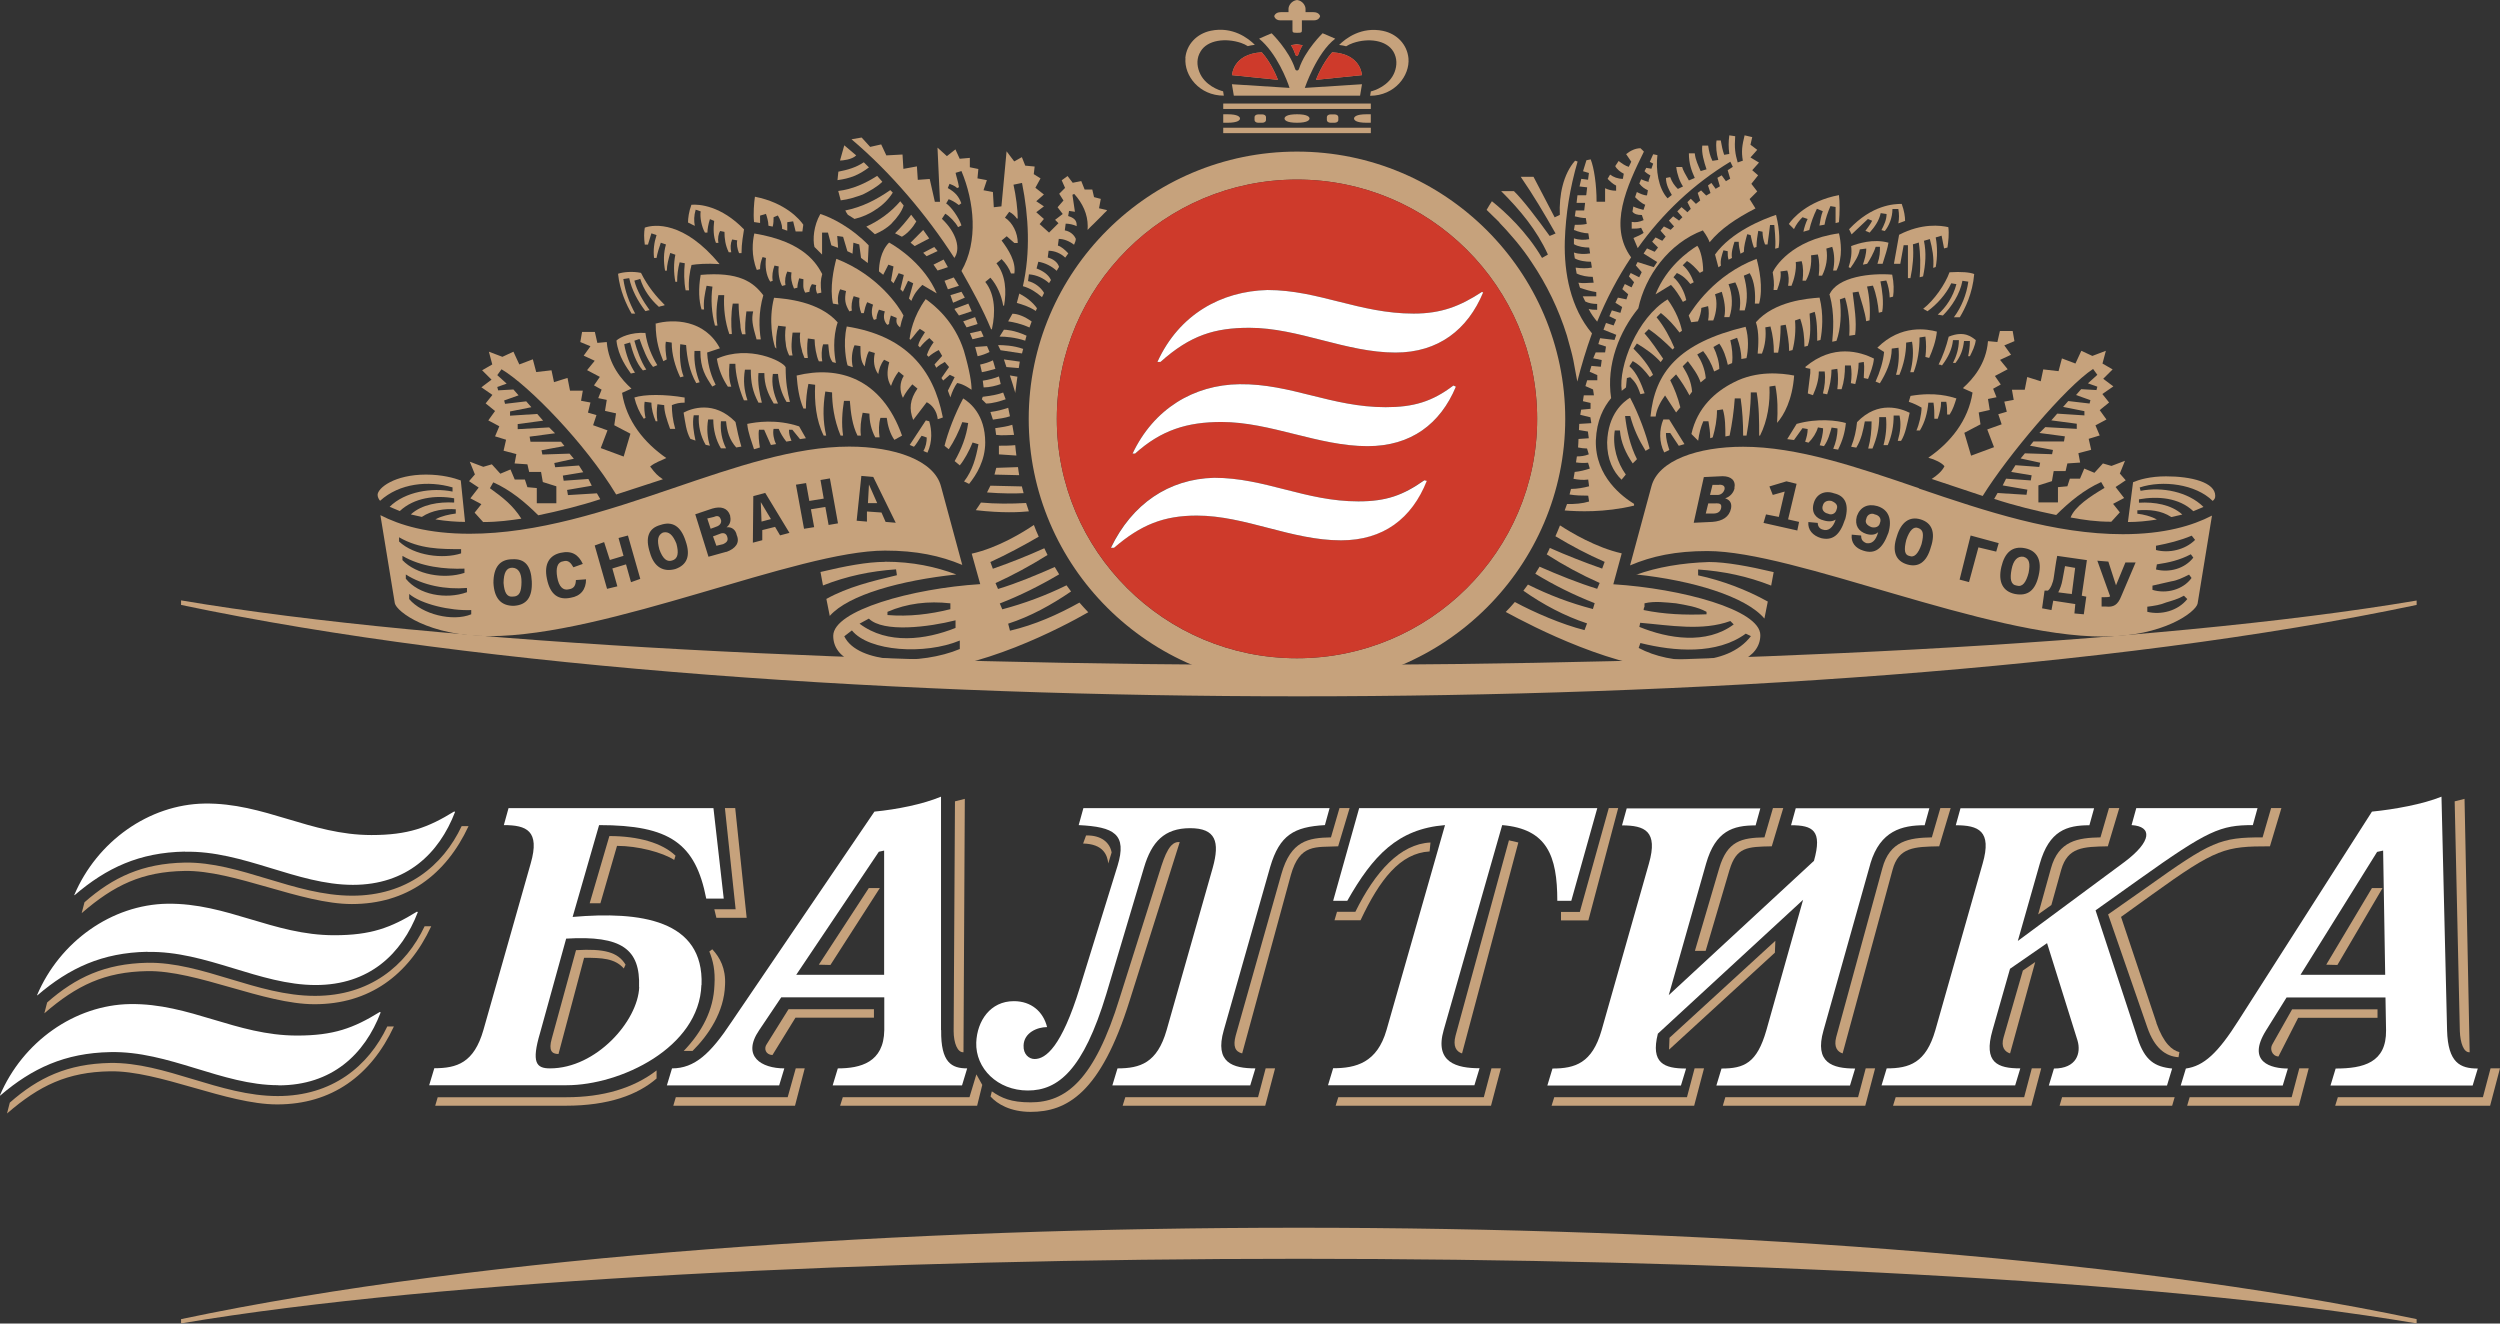 <svg width="170" height="90" viewBox="0 0 170 90" fill="none" xmlns="http://www.w3.org/2000/svg">
<rect x="0" y="0" width="170" height="90" fill="#333333" stroke="none"/>
<g clip-path="url(#clip0_2520_575)">
<path d="M12.312 41.135C33.123 45.517 61.829 47.35 88.317 47.35C114.804 47.35 143.521 45.527 164.331 41.135V40.836C146.509 43.854 116.653 45.219 88.317 45.219C59.98 45.219 30.134 43.844 12.312 40.826V41.125V41.135Z" fill="#C6A27C"/>
<path d="M164.331 89.701C143.521 85.309 114.804 83.486 88.317 83.486C61.829 83.486 33.123 85.309 12.312 89.701V89.99C30.134 86.982 60 85.598 88.317 85.598C116.633 85.598 146.509 86.982 164.331 89.99V89.701Z" fill="#C6A27C"/>
<path d="M31.392 56.176C30.123 58.875 27.644 60.907 23.956 60.907C20.008 60.907 16.31 58.596 12.561 58.656C9.693 58.716 7.694 59.642 5.745 61.355L5.555 62.092C7.764 60.18 9.673 59.273 12.551 59.224C15.91 59.164 20.488 61.475 23.926 61.475C27.644 61.475 30.313 59.502 31.862 56.176H31.402H31.392Z" fill="#C6A27C"/>
<path d="M21.417 67.719C17.469 67.719 13.771 65.409 10.022 65.468C7.154 65.528 5.155 66.454 3.206 68.168L3.016 68.905C5.225 66.992 7.134 66.086 10.012 66.036C13.371 65.976 17.949 68.287 21.387 68.287C25.105 68.287 27.774 66.315 29.323 62.988H28.873C27.604 65.688 25.125 67.719 21.427 67.719H21.417Z" fill="#C6A27C"/>
<path d="M18.888 74.532C14.94 74.532 11.242 72.221 7.483 72.281C4.605 72.341 2.606 73.267 0.666 74.98L0.477 75.717C2.686 73.805 4.595 72.898 7.473 72.849C10.832 72.789 15.409 75.1 18.848 75.1C22.566 75.1 25.235 73.127 26.784 69.801H26.334C25.055 72.5 22.586 74.532 18.888 74.532Z" fill="#C6A27C"/>
<path d="M10.042 64.731C14.02 64.651 17.639 66.982 21.467 66.982C25.105 66.982 27.324 64.871 28.413 62.022L28.354 61.992C26.574 63.088 25.225 63.596 22.726 63.596C18.578 63.596 15.44 61.395 11.371 61.454C7.613 61.514 4.065 64.014 2.516 67.679H2.546C4.725 65.817 6.954 64.781 10.022 64.721L10.042 64.731Z" fill="white"/>
<path d="M12.573 57.919C16.552 57.829 20.17 60.17 23.998 60.17C27.636 60.17 29.855 58.058 30.945 55.209L30.885 55.18C29.106 56.275 27.756 56.783 25.257 56.783C21.109 56.783 17.971 54.582 13.903 54.642C10.145 54.702 6.596 57.202 5.047 60.867H5.077C7.256 59.004 9.485 57.968 12.563 57.909L12.573 57.919Z" fill="white"/>
<path d="M18.939 73.805C22.578 73.805 24.797 71.693 25.886 68.844L25.826 68.814C24.047 69.91 22.698 70.418 20.199 70.418C16.051 70.418 12.912 68.217 8.844 68.277C5.086 68.336 1.538 70.836 -0.012 74.502H0.008C2.187 72.639 4.416 71.603 7.495 71.543C11.473 71.454 15.091 73.794 18.919 73.794L18.939 73.805Z" fill="white"/>
<path d="M73.671 54.951L73.351 56.107C75.76 56.226 76.66 56.714 75.99 58.885L73.431 67.152C72.182 71.196 71.112 72.013 70.353 72.013C69.973 72.013 69.573 71.694 69.603 71.087C69.633 70.22 70.533 69.842 71.202 69.842C70.942 68.796 70.133 68.079 68.943 68.079C67.344 68.079 66.445 69.413 66.385 70.887C66.325 72.65 67.834 74.154 69.893 74.154C71.952 74.154 73.661 72.77 75.23 67.591L77.789 59.005C78.309 57.242 79.178 56.316 80.928 56.316C82.677 56.316 82.957 57.242 82.467 59.005L79.329 70.051C78.689 72.282 77.529 72.65 75.99 72.65L75.64 73.806H85.016L85.366 72.65C83.826 72.65 82.577 72.272 83.217 70.051L86.375 58.945C87.015 56.774 88.004 56.226 90.093 56.107L90.413 54.951H73.671Z" fill="white"/>
<path d="M63.989 70.05V54.174C62.739 54.692 61 55.04 59.461 55.19L49.736 69.502C48.316 71.644 47.237 72.65 45.697 72.65L45.348 73.805H52.984L53.334 72.65C51.795 72.65 50.405 71.843 51.625 70.05L53.124 67.819H60.131V70.05C60.101 72.251 58.502 72.65 56.972 72.65L56.622 73.805H65.418L65.768 72.65C64.719 72.65 63.969 72.271 63.999 70.05H63.989ZM60.121 66.285H54.144L59.761 57.919L60.121 57.839V66.285Z" fill="white"/>
<path d="M47.705 66.983C47.875 62.531 43.527 61.953 38.939 62.352L40.738 56.107C45.556 56.107 47.295 57.352 48.025 61.107H49.214L48.514 54.951H34.581L34.261 56.107C35.8 56.107 36.73 56.485 36.09 58.706L32.872 70.041C32.232 72.272 31.073 72.64 29.533 72.64L29.184 73.796H38.529C42.188 73.796 47.555 71.246 47.695 66.973L47.705 66.983ZM43.467 67.123C43.377 69.433 40.538 72.65 37.4 72.65C36.47 72.65 36.12 72.272 36.73 70.22L38.499 63.826C42.297 63.597 43.547 64.553 43.457 67.123H43.467Z" fill="white"/>
<path d="M145.357 70.599L142.498 61.903L145.477 59.782C150.145 56.455 150.994 56.107 153.193 56.107L153.513 54.951H145.267L144.947 56.107C146.367 56.196 146.337 57.202 144.488 58.597L137.211 63.985L138.71 58.716C139.35 56.485 140.539 56.117 142.079 56.117L142.399 54.961H133.313L132.993 56.117C134.532 56.117 135.462 56.495 134.822 58.716L131.604 70.051C130.964 72.282 129.834 72.65 128.295 72.65L127.945 73.806H137.031L137.381 72.65C135.842 72.65 134.852 72.272 135.492 70.051L136.681 65.877L139.2 64.134L141.269 70.748C141.529 71.615 141.209 72.66 139.67 72.66L139.32 73.816H147.356L147.706 72.66C146.517 72.541 145.847 72.112 145.357 70.609V70.599Z" fill="white"/>
<path d="M166.401 70.05L166.021 54.174C164.741 54.692 162.802 55.04 161.293 55.19L152.237 69.363C150.818 71.614 149.858 72.491 148.639 72.66L148.289 73.815H155.226L155.576 72.66C154.476 72.66 152.727 72.251 154.096 70.06L155.486 67.829H162.213L162.252 70.06C162.282 72.261 160.713 72.66 158.824 72.66L158.474 73.815H168.14L168.49 72.66C167.3 72.66 166.461 72.281 166.401 70.06V70.05ZM156.435 66.285L161.643 57.929L162.053 57.839L162.193 66.285H156.445H156.435Z" fill="white"/>
<path d="M106.847 61.256L108.616 54.951H92.424L90.654 61.256H91.614C93.353 58.188 95.043 56.365 98.261 56.107L94.283 70.041C93.643 72.272 92.194 72.64 90.654 72.64L90.305 73.796H100.26L100.61 72.64C99.071 72.64 97.531 72.262 98.171 70.041L102.149 56.107C105.198 56.365 105.897 58.188 105.897 61.256H106.857H106.847Z" fill="white"/>
<path d="M127.188 58.716C127.858 56.485 129.337 56.116 130.877 56.116L131.197 54.961H122.111L121.791 56.116C123.28 56.116 123.93 56.475 123.35 58.537L113.475 67.67L116.014 58.726C116.653 56.495 117.843 56.126 119.382 56.126L119.702 54.971H110.616L110.296 56.126C111.836 56.126 112.765 56.505 112.126 58.726L108.907 70.061C108.267 72.292 107.108 72.66 105.569 72.66L105.219 73.816H114.304L114.654 72.66C113.175 72.66 112.225 72.311 112.735 70.29L122.611 61.186L120.112 70.061C119.472 72.292 118.602 72.66 117.063 72.66L116.713 73.816H125.799L126.149 72.66C124.61 72.66 123.36 72.282 124 70.061L127.188 58.726V58.716Z" fill="white"/>
<path d="M53.562 74.611H45.955L45.785 75.188H54.061L54.721 72.648H54.111L53.562 74.611Z" fill="#C6A27C"/>
<path d="M80.209 57.261C79.57 57.201 79.22 58.068 78.85 59.283L76.151 67.819C74.412 73.486 72.463 74.96 70.084 74.96C68.745 74.96 68.115 74.671 67.445 74.213L67.356 74.561C67.815 75.079 68.715 75.607 70.084 75.607C72.523 75.607 74.842 74.362 76.821 68.028L80.219 57.271L80.209 57.261Z" fill="#C6A27C"/>
<path d="M65.925 74.61H57.309L57.129 75.188H66.445L66.794 73.774L66.394 73.057L65.925 74.61Z" fill="#C6A27C"/>
<path d="M29.764 74.612L29.594 75.189H38.47C41.398 75.189 43.377 74.442 44.647 73.337V72.789C43.077 74.004 40.988 74.612 38.52 74.612H29.754H29.764Z" fill="#C6A27C"/>
<path d="M41.957 57.519C43.376 57.519 45.035 57.957 45.845 58.475L45.935 58.186C45.035 57.32 43.406 56.852 41.437 56.852L40.098 61.423H40.827L41.957 57.519Z" fill="#C6A27C"/>
<path d="M52.521 71.752L54.091 69.203H59.428V68.625H53.621L52.142 70.996C51.912 71.314 52.082 71.723 52.521 71.743V71.752Z" fill="#C6A27C"/>
<path d="M59.828 60.389H59.078L55.68 65.598L56.469 65.618L59.828 60.389Z" fill="#C6A27C"/>
<path d="M117.613 59.142C118.073 57.609 118.802 57.579 120.481 57.549L121.261 54.949H120.561L119.982 56.941C118.442 56.971 117.453 57.17 116.903 59.053L115.254 64.66H115.984L117.613 59.133V59.142Z" fill="#C6A27C"/>
<path d="M143.332 57.549L144.111 54.949H143.411L142.832 56.941C141.292 56.971 139.983 57.17 139.463 59.053L138.594 62.18L139.493 61.543L140.163 59.142C140.603 57.609 141.642 57.579 143.322 57.549H143.332Z" fill="#C6A27C"/>
<path d="M131.865 57.549L132.644 54.949H131.945L131.365 56.941C129.826 56.971 128.496 57.17 127.997 59.053L124.858 70.537C124.688 71.204 124.948 71.523 125.298 71.632L128.696 59.142C129.106 57.609 130.176 57.579 131.855 57.549H131.865Z" fill="#C6A27C"/>
<path d="M167.937 71.553L167.588 54.322L166.918 54.492L167.268 70.109C167.298 70.916 167.528 71.583 167.937 71.553Z" fill="#C6A27C"/>
<path d="M65.517 71.553L65.607 54.322L64.938 54.492L64.848 70.109C64.848 70.916 65.108 71.583 65.517 71.553Z" fill="#C6A27C"/>
<path d="M37.98 71.663L39.719 65.129C40.908 65.129 41.808 65.159 42.418 65.856L42.538 65.597C42.018 64.731 41.058 64.502 39.169 64.611L37.52 70.627C37.29 71.434 37.52 71.673 37.98 71.673V71.663Z" fill="#C6A27C"/>
<path d="M48.714 62.409H50.773L49.994 54.949H49.294L50.023 61.832H48.574L48.714 62.409Z" fill="#C6A27C"/>
<path d="M110.037 54.949H109.397L107.428 62.011H106.148V62.589H108.008L110.037 54.949Z" fill="#C6A27C"/>
<path d="M46.484 71.463H47.094C48.194 70.368 49.243 68.804 49.303 66.981C49.363 65.856 48.953 65.099 48.434 64.551L48.234 64.7C48.493 65.338 48.643 66.005 48.583 66.981C48.523 68.684 47.744 70.158 46.494 71.463H46.484Z" fill="#C6A27C"/>
<path d="M146.64 69.551L144.231 62.35L146.32 60.846C150.728 57.668 151.308 57.549 154.356 57.549L155.136 54.949H154.436L153.857 56.941C150.958 56.941 150.378 57.2 145.99 60.328L143.352 62.18L146.02 69.87C146.51 71.284 147.27 71.832 148.139 71.891L148.199 71.543C147.71 71.423 147.13 70.965 146.63 69.551H146.64Z" fill="#C6A27C"/>
<path d="M140.051 75.189H147.707L147.877 74.611H140.221L140.051 75.189Z" fill="#C6A27C"/>
<path d="M155.833 74.611H148.896L148.727 75.188H156.323L156.993 72.648H156.353L155.833 74.611Z" fill="#C6A27C"/>
<path d="M137.642 74.611H128.906L128.727 75.188H138.132L138.802 72.648H138.162L137.642 74.611Z" fill="#C6A27C"/>
<path d="M136.685 71.633L138.394 65.418L137.555 65.996L136.245 70.537C136.045 71.205 136.335 71.523 136.685 71.633Z" fill="#C6A27C"/>
<path d="M169.358 72.648L168.838 74.611H158.973L158.793 75.188H169.328L169.998 72.648H169.358Z" fill="#C6A27C"/>
<path d="M154.934 71.842L156.274 69.212H161.671V68.635H155.864L154.525 71.005C154.325 71.324 154.495 71.812 154.934 71.842Z" fill="#C6A27C"/>
<path d="M162.012 60.389H161.292L158.184 65.598L158.943 65.618L162.012 60.389Z" fill="#C6A27C"/>
<path d="M100.899 74.611H91.004L90.824 75.188H101.389L102.059 72.648H101.419L100.899 74.611Z" fill="#C6A27C"/>
<path d="M98.979 70.418C98.779 71.165 99.039 71.513 99.419 71.633L103.247 57.29L102.608 57.141L98.979 70.418Z" fill="#C6A27C"/>
<path d="M75.362 58.714L75.591 57.967C75.472 57.3 74.892 56.782 73.852 56.812L73.652 57.36C75.042 57.389 75.302 58.166 75.362 58.714Z" fill="#C6A27C"/>
<path d="M126.348 74.611H117.322L117.152 75.188H126.838L127.507 72.648H126.868L126.348 74.611Z" fill="#C6A27C"/>
<path d="M91.784 54.949H91.085L90.505 56.941C88.966 56.971 87.776 57.17 87.136 59.431L84.028 70.417C83.828 71.164 83.998 71.513 84.468 71.632L87.776 59.511C88.386 57.34 89.485 57.629 90.995 57.549L91.774 54.949H91.784Z" fill="#C6A27C"/>
<path d="M85.546 74.611H76.52L76.34 75.188H86.035L86.705 72.648H86.065L85.546 74.611Z" fill="#C6A27C"/>
<path d="M120.723 63.975L113.526 70.568L113.496 71.375L120.693 64.781L120.723 63.975Z" fill="#C6A27C"/>
<path d="M114.713 74.611H105.688L105.508 75.188H115.203L115.873 72.648H115.233L114.713 74.611Z" fill="#C6A27C"/>
<path d="M97.213 57.899L97.273 57.291C95.214 57.381 93.505 59.283 92.165 62.002H90.916L90.746 62.58H92.515C93.825 59.801 95.214 58.008 97.213 57.899Z" fill="#C6A27C"/>
<path d="M67.348 28.017L67.518 28.535C67.917 28.476 68.387 28.416 68.677 28.306L68.557 27.729C68.207 27.848 67.807 27.958 67.348 28.017Z" fill="#C6A27C"/>
<path d="M67.746 29.572C68.146 29.632 68.615 29.572 68.955 29.572L68.835 28.885C68.485 29.004 68.086 29.054 67.676 29.114L67.736 29.572H67.746Z" fill="#C6A27C"/>
<path d="M68.037 23.815L69.496 24.035C69.516 23.935 69.546 23.825 69.576 23.726C68.907 23.487 68.227 23.467 67.867 23.467L68.037 23.815Z" fill="#C6A27C"/>
<path d="M69.606 33.535C69.566 33.386 69.526 33.227 69.486 33.077L67.347 33.027L67.117 33.486C68.107 33.565 69.046 33.565 69.606 33.535Z" fill="#C6A27C"/>
<path d="M67.926 30.319V30.897L69.115 30.977C69.085 30.748 69.055 30.509 69.035 30.27C68.665 30.309 68.276 30.309 67.926 30.309V30.319Z" fill="#C6A27C"/>
<path d="M68.266 24.441L68.436 24.959L69.275 25.029C69.305 24.89 69.315 24.74 69.345 24.591L68.266 24.441Z" fill="#C6A27C"/>
<path d="M66.826 26.982L66.766 27.151L67.055 27.44C67.515 27.44 68.035 27.271 68.385 27.151L68.215 26.693C67.925 26.813 67.345 26.922 66.826 26.982Z" fill="#C6A27C"/>
<path d="M69.224 31.764L67.745 31.814L67.625 32.272L69.304 32.312C69.264 32.132 69.254 31.943 69.224 31.764Z" fill="#C6A27C"/>
<path d="M50.825 27.21C50.595 26.523 50.535 25.886 50.655 25.139H51.055C51.055 26.005 51.175 26.633 51.575 27.38H51.805C51.635 26.693 51.515 26.055 51.575 25.368H51.975C51.975 26.175 52.205 26.752 52.614 27.44H52.904C52.614 26.802 52.444 26.115 52.554 25.428H52.904C52.964 26.115 53.134 26.752 53.484 27.33H53.714C53.544 26.643 53.424 26.005 53.424 24.97C53.254 24.571 50.935 23.416 48.746 24.392C48.866 25.139 49.146 25.776 49.496 26.294H49.726C49.556 25.776 49.556 25.318 49.606 24.74H50.005C50.005 25.378 50.235 26.414 50.585 27.221H50.815L50.825 27.21Z" fill="#C6A27C"/>
<path d="M47.647 18.684C47.477 19.66 47.527 20.467 47.707 21.045H47.877C47.817 20.467 47.937 19.949 48.047 19.431L48.447 19.491C48.327 20.358 48.387 21.274 48.617 22.14H48.787C48.667 21.453 48.727 20.756 48.847 20.069H49.247C49.187 20.935 49.307 21.912 49.596 22.718H49.766C49.706 22.031 49.706 21.334 49.826 20.646H50.226C50.226 21.164 50.286 21.623 50.346 22.091C50.346 22.32 50.406 22.549 50.466 22.728H50.696C50.636 22.21 50.696 21.692 50.756 21.174H51.216C51.096 21.692 51.156 22.091 51.446 23.077H51.735C51.615 22.33 51.566 21.234 51.905 20.079C51.216 19.163 50.226 18.465 47.627 18.694L47.647 18.684Z" fill="#C6A27C"/>
<path d="M44.586 22.031C44.586 23.236 44.876 23.993 45.106 24.561L45.336 24.442C45.276 24.043 45.216 23.635 45.276 23.236L45.676 23.296C45.676 24.103 45.906 24.91 46.256 25.657L46.486 25.597C46.256 25.019 46.196 24.212 46.256 23.406L46.655 23.465C46.715 24.332 46.885 25.248 47.345 26.055L47.575 25.995C47.345 25.418 47.175 24.671 47.225 23.864H47.625C47.625 25.069 47.975 25.587 48.435 26.284L48.664 26.165C48.435 25.706 48.145 25.009 48.085 23.973L48.954 23.684C47.915 21.722 45.776 21.673 44.566 22.011L44.586 22.031Z" fill="#C6A27C"/>
<path d="M68.674 25.537C68.814 25.936 68.924 26.334 69.044 26.733C69.044 26.713 69.044 26.683 69.044 26.663C69.044 26.613 69.054 26.573 69.064 26.523C69.094 26.225 69.144 25.916 69.184 25.617L68.664 25.527L68.674 25.537Z" fill="#C6A27C"/>
<path d="M46.545 27.031C45.216 26.802 43.826 26.802 43.137 27.031C43.257 27.549 43.487 28.067 43.776 28.475L43.896 28.416C43.836 28.127 43.776 27.728 43.836 27.32L44.296 27.38C44.296 27.778 44.416 28.246 44.586 28.645H44.706C44.646 28.296 44.646 27.838 44.706 27.489L45.166 27.549C45.166 28.007 45.336 28.525 45.566 29.163H45.915C45.745 28.585 45.685 28.007 45.685 27.549C45.975 27.43 46.205 27.38 46.555 27.38V27.031H46.545Z" fill="#C6A27C"/>
<path d="M60.639 15.18C60.989 14.831 61.329 14.373 61.449 13.974L61.219 13.685C60.579 14.433 59.78 15.01 58.91 15.409L59.49 15.927C59.89 15.757 60.3 15.528 60.649 15.18H60.639Z" fill="#C6A27C"/>
<path d="M59.659 11.951C58.849 12.469 57.98 12.867 57 12.987L57.17 13.624C57.69 13.565 58.209 13.395 58.669 13.226C59.129 12.997 59.649 12.708 59.999 12.36L59.649 11.961L59.659 11.951Z" fill="#C6A27C"/>
<path d="M58.1 14.89C58.62 14.77 59.14 14.541 59.55 14.252C60.009 13.964 60.419 13.565 60.709 13.097L60.539 12.928C59.62 13.565 58.63 14.083 57.48 14.312C57.54 14.432 57.6 14.541 57.65 14.601L58.11 14.89H58.1Z" fill="#C6A27C"/>
<path d="M66.309 23.585L66.478 24.222C66.768 24.163 67.058 24.053 67.288 23.934L67.118 23.535L66.309 23.595V23.585Z" fill="#C6A27C"/>
<path d="M60.869 15.867L61.329 16.096C61.729 15.867 62.079 15.458 62.309 15.06L61.959 14.602C61.609 15.06 61.269 15.468 60.859 15.867H60.869Z" fill="#C6A27C"/>
<path d="M61.968 20.468C62.088 20.179 62.198 19.891 62.718 19.373L63.698 19.95C62.888 18.048 61.099 16.843 60.459 16.494C59.88 17.072 59.77 17.988 59.77 18.456L60.059 18.685L60.409 17.998L60.759 18.118L60.589 19.094L60.759 19.263L61.109 18.576L61.459 18.695L61.229 19.671L61.399 19.841L61.749 19.094L62.098 19.263L61.809 20.299L61.978 20.468H61.968Z" fill="#C6A27C"/>
<path d="M62.777 17.191L63.007 17.421L63.757 17.072L63.527 16.793L62.777 17.191Z" fill="#C6A27C"/>
<path d="M61.918 16.503L62.198 16.732L63.187 16.214L62.778 15.637L61.918 16.503Z" fill="#C6A27C"/>
<path d="M56.66 20.647L57.01 20.707C56.95 20.478 56.95 20.07 57.13 19.671L57.529 19.791C57.41 20.369 57.469 20.707 57.759 21.175L57.929 21.116C57.869 20.827 57.929 20.428 58.049 20.139L58.449 20.259C58.389 20.608 58.449 21.006 58.569 21.295H58.739C58.799 21.006 58.859 20.777 58.969 20.548L59.369 20.717C59.249 21.066 59.249 21.464 59.428 21.753L59.599 21.693C59.599 21.524 59.658 21.295 59.768 21.056L60.168 21.175C60.048 21.524 60.108 21.863 60.338 22.092L60.458 22.032C60.458 21.863 60.518 21.683 60.578 21.454L60.978 21.623C60.918 21.912 60.978 22.082 61.208 22.261C61.268 21.972 61.328 21.743 61.438 21.454C61.148 20.877 59.708 18.695 56.87 17.6C56.7 18.237 56.41 19.562 56.64 20.647H56.66Z" fill="#C6A27C"/>
<path d="M64.566 25.477L64.916 25.647L64.456 26.563L64.626 27.021C64.746 26.623 64.916 26.274 65.086 26.045C65.436 26.105 65.726 26.274 66.066 26.503C66.066 26.045 65.946 25.238 65.546 23.854C64.906 21.842 63.527 20.746 62.947 20.338C62.078 21.543 61.908 22.639 61.848 23.047L61.908 23.107C62.138 22.878 62.307 22.589 62.547 22.36L62.897 22.589C62.727 22.878 62.497 23.167 62.437 23.505L62.557 23.625C62.727 23.396 62.957 23.167 63.197 22.987L63.487 23.276C63.317 23.505 63.137 23.794 63.027 24.143L63.147 24.262C63.317 24.093 63.607 23.914 63.837 23.804L64.067 24.202L63.547 24.78L63.667 25.009C63.837 24.84 64.067 24.72 64.246 24.611L64.536 24.959L64.017 25.706L64.137 25.876L64.596 25.477H64.566Z" fill="#C6A27C"/>
<path d="M66.888 26.345C67.288 26.345 67.758 26.225 68.048 26.116L67.928 25.598C67.638 25.717 67.238 25.827 66.828 25.887L66.888 26.345Z" fill="#C6A27C"/>
<path d="M52.674 23.585L52.794 23.704C52.734 23.186 52.794 22.609 52.914 22.15L53.434 22.21C53.374 22.609 53.374 23.017 53.434 23.366C53.434 23.595 53.554 23.943 53.664 24.172H53.894C53.774 23.654 53.834 23.137 53.894 22.619H54.414C54.354 23.017 54.414 23.425 54.533 23.824C54.533 23.943 54.654 24.172 54.703 24.342H54.933C54.873 23.943 54.873 23.475 54.933 23.017L55.393 23.077C55.393 23.535 55.513 24.232 55.683 24.571H55.913C55.853 24.222 55.853 23.764 55.973 23.415H56.323C56.383 24.053 56.383 24.282 56.613 24.621L56.843 24.68C56.722 24.103 56.613 22.957 56.962 21.921C55.693 20.477 53.384 20.308 52.634 20.248C52.235 21.802 52.575 23.246 52.694 23.585H52.674Z" fill="#C6A27C"/>
<path d="M63.477 17.997L63.756 18.395L64.456 18.166L64.166 17.648L63.477 17.997Z" fill="#C6A27C"/>
<path d="M65.957 22.66L66.127 23.068L66.887 22.889L66.707 22.49L65.957 22.66Z" fill="#C6A27C"/>
<path d="M66.648 24.791L66.768 25.309C67.118 25.249 67.458 25.139 67.688 25.08L67.518 24.502C67.288 24.622 66.938 24.731 66.648 24.791Z" fill="#C6A27C"/>
<path d="M65.496 21.853L65.726 22.262L66.476 22.033L66.306 21.564L65.496 21.853Z" fill="#C6A27C"/>
<path d="M64.918 20.995V21.045L65.208 21.453L66.077 21.164L65.847 20.646L64.918 20.995Z" fill="#C6A27C"/>
<path d="M64.227 19.094L64.457 19.672L65.206 19.433L64.856 18.865L64.227 19.094Z" fill="#C6A27C"/>
<path d="M64.629 20.069L64.809 20.587L65.608 20.238L65.379 19.84L64.629 20.069Z" fill="#C6A27C"/>
<path d="M132.514 22.888C132.344 23.575 132.114 24.212 131.824 24.79C131.884 24.79 131.944 24.79 132.054 24.85C132.454 24.332 132.744 23.754 132.804 23.127H133.204C133.204 23.704 133.034 24.222 132.804 24.68H132.974C133.324 24.222 133.493 23.764 133.553 23.186H133.953C133.953 23.585 133.893 23.933 133.833 24.222H133.953C134.123 23.874 134.303 23.535 134.353 23.127C134.123 22.957 133.603 22.439 132.504 22.898L132.514 22.888Z" fill="#C6A27C"/>
<path d="M114.832 21.454L115.002 21.912L115.462 21.853C115.582 21.564 115.692 21.165 115.692 20.936L116.151 20.817C116.211 21.106 116.211 21.504 116.151 21.793H116.501C116.731 21.215 116.791 20.528 116.621 20.01L117.081 19.841C117.251 20.418 117.371 20.996 117.251 21.564H117.601C117.831 20.877 117.831 20.07 117.541 19.323L118.001 19.203C118.29 19.781 118.4 20.408 118.29 21.106H118.64C118.87 20.359 118.81 19.552 118.58 18.745L118.98 18.576C119.33 19.153 119.38 20.01 119.33 20.647H119.62C119.91 19.552 119.62 18.227 119.45 17.6C116.561 18.695 115.122 20.996 114.832 21.454Z" fill="#C6A27C"/>
<path d="M123.56 23.177L123.79 23.117C123.91 22.479 124.02 21.394 123.73 20.238C122.921 20.298 120.672 20.467 119.402 21.912C119.632 22.599 119.572 23.465 119.522 24.043H119.812C120.042 23.465 120.102 22.838 120.042 22.26L120.392 22.2C120.562 22.838 120.622 23.356 120.622 23.983H120.912C121.032 23.406 121.082 22.778 121.082 22.141L121.431 22.081C121.551 22.659 121.661 23.286 121.661 23.864L121.891 23.804C122.061 23.167 122.121 22.42 122.061 21.792L122.411 21.672C122.641 22.31 122.701 22.938 122.701 23.575L122.931 23.515C123.161 22.828 123.101 22.021 123.051 21.324L123.4 21.204C123.57 21.842 123.57 22.529 123.57 23.167L123.56 23.177Z" fill="#C6A27C"/>
<path d="M112.586 20.01L113.625 19.372C113.915 19.661 114.205 20.119 114.435 20.528L114.665 20.408C114.545 19.83 114.205 19.203 113.795 18.854L114.025 18.566C114.425 18.735 114.665 18.964 114.945 19.312L115.175 19.193C115.005 18.735 114.775 18.326 114.425 18.038L114.715 17.749C115.005 17.918 115.295 18.207 115.585 18.555L115.814 18.436C115.814 17.749 115.645 16.992 115.415 16.713C114.775 17.111 113.336 18.147 112.586 19.99V20.01Z" fill="#C6A27C"/>
<path d="M112.176 25.658L112.406 25.489C112.116 24.851 111.596 24.224 111.076 23.706L111.306 23.357C111.886 23.706 112.466 24.104 112.926 24.622L113.095 24.393C112.696 23.816 112.286 23.188 111.826 22.67L112.116 22.381C112.696 22.78 113.215 23.248 113.735 23.766L113.855 23.646C113.565 22.959 113.165 22.202 112.646 21.575L112.936 21.286C113.455 21.684 113.855 22.152 114.205 22.61L114.375 22.491C114.255 21.913 113.975 21.166 113.395 20.359C111.316 21.624 110.047 24.911 110.277 26.575L110.567 26.345L110.627 25.708L110.856 25.648C111.146 25.937 111.316 26.106 111.546 26.804L111.836 26.744C111.606 26.106 111.316 25.359 110.797 24.901L111.026 24.553C111.546 24.841 111.836 25.19 112.186 25.648L112.176 25.658Z" fill="#C6A27C"/>
<path d="M131.187 24.333C131.417 23.815 131.647 23.177 131.707 22.55C131.067 22.38 129.278 22.032 127.659 23.645L128.119 23.934C128.059 24.572 127.829 25.319 127.539 25.946L127.829 26.066C128.229 25.428 128.639 24.572 128.639 23.705L129.098 23.645C129.158 24.283 129.098 24.91 128.928 25.488H129.158C129.448 24.801 129.618 24.044 129.618 23.297L130.018 23.237C130.138 23.924 130.078 24.621 129.898 25.309H130.128C130.418 24.562 130.528 23.755 130.528 22.948L130.927 22.888C130.987 23.346 130.987 23.805 130.927 24.273L131.157 24.333H131.187Z" fill="#C6A27C"/>
<path d="M49.373 28.645C49.433 29.332 49.603 29.91 50.063 30.428L50.413 30.368C50.243 29.79 50.123 29.272 50.013 28.695C48.563 27.201 47.004 27.778 46.484 28.057C46.604 28.744 46.654 29.322 46.944 29.84L47.294 29.96C47.174 29.382 47.064 28.804 47.174 28.236H47.524C47.464 28.924 47.644 29.671 47.984 30.248L48.273 30.308C48.104 29.79 48.044 29.153 48.154 28.525H48.503C48.503 29.213 48.673 29.91 49.023 30.488H49.373C49.083 29.91 48.973 29.282 49.023 28.645H49.373Z" fill="#C6A27C"/>
<path d="M125.869 26.056L126.158 26.116C126.278 25.657 126.388 25.14 126.388 24.671L126.738 24.612C126.798 25.01 126.738 25.359 126.738 25.707L127.028 25.767C127.198 25.309 127.378 24.901 127.428 24.383C126.508 23.924 124.659 23.347 122.75 24.96L122.81 25.02L123.1 25.08V25.369L122.93 26.753L123.28 26.873C123.51 26.355 123.68 25.837 123.68 25.259H124.079C124.139 25.777 124.079 26.295 123.959 26.753L124.249 26.813C124.419 26.295 124.539 25.717 124.539 25.14L124.939 25.08C124.999 25.538 124.999 25.996 124.939 26.464H125.229C125.399 25.946 125.459 25.428 125.459 24.851H125.859C125.919 25.249 125.919 25.657 125.859 26.056H125.869Z" fill="#C6A27C"/>
<path d="M111.884 30.666L112.174 30.497C111.944 29.581 111.484 28.256 110.844 27.041C110.385 27.33 109.345 28.137 109.285 30.089C109.285 31.244 109.685 32.051 110.265 32.619L110.555 32.27C109.975 31.463 109.635 30.368 109.805 29.272H110.155C110.215 30.079 110.555 30.826 111.024 31.513L111.314 31.224C110.854 30.308 110.625 29.322 110.505 28.286H110.854C111.084 29.153 111.434 29.9 111.894 30.647L111.884 30.666Z" fill="#C6A27C"/>
<path d="M69.964 34.771C69.904 34.582 69.834 34.393 69.774 34.204C68.734 34.264 67.695 34.264 66.705 34.174L66.356 34.692C68.165 34.901 69.354 34.831 69.964 34.771Z" fill="#C6A27C"/>
<path d="M130.547 29.283C130.896 28.705 131.066 28.078 131.126 27.38H131.476C131.536 27.729 131.536 28.127 131.536 28.476H131.766C131.886 28.127 131.996 27.729 131.996 27.321H132.346C132.406 27.61 132.406 27.898 132.406 28.187H132.576C132.805 27.839 132.925 27.44 133.035 27.092C132.636 26.972 131.596 26.633 129.917 26.922L129.797 27.321C130.147 27.44 130.377 27.55 130.666 27.719C130.666 28.177 130.497 28.874 130.317 29.273H130.547V29.283Z" fill="#C6A27C"/>
<path d="M133.494 26.404L134.134 26.693C133.844 28.595 132.634 30.089 131.125 31.125C131.585 31.245 132.045 31.474 132.224 31.703C132.055 32.052 131.705 32.34 131.355 32.569L134.823 33.725C136.502 31.016 140.481 26.295 142.33 25.089L142.62 25.488L141.98 26.066L142.62 26.295L142.56 26.524L141.52 26.464L141.17 26.862L142.15 27.211L142.09 27.44L140.641 27.271L140.291 27.669L141.74 27.958V28.247L139.891 28.127L139.491 28.585L141.22 28.814V29.163L139.081 29.044L138.681 29.442L140.411 29.671L140.351 30.02H138.272L138.042 30.309L139.601 30.597L139.541 30.886L137.692 30.826L137.402 31.175L138.731 31.464L138.671 31.753L137.052 31.633L136.762 32.091L138.152 32.321L138.092 32.669L136.413 32.55L136.183 33.008L137.862 33.297L137.802 33.645L135.833 33.526L135.603 33.924C136.992 34.382 138.432 34.731 139.821 35.02C140.74 34.103 141.73 33.297 142.879 32.779L143.109 33.177C142.13 33.755 141.09 34.442 140.8 35.189C141.72 35.358 142.53 35.478 143.569 35.478L144.149 34.84L143.689 34.263L144.439 33.864L143.859 33.117L144.549 32.659L144.149 32.201L144.499 31.334L143.579 31.683L142.999 31.514L142.42 32.151L141.73 31.862L141.44 32.55H140.75L140.581 33.068L139.941 33.127V34.163H138.611V33.008L139.531 32.719L139.651 32.032H140.461L140.581 31.514L141.45 31.454L141.33 30.817L142.2 30.587L142.03 29.84L142.78 29.611L142.49 28.924L143.239 28.526L142.78 27.888L143.419 27.37L142.959 26.793L143.709 26.275L143.019 25.757L143.659 25.119L142.969 24.721L143.199 23.854L142.28 24.203L141.53 23.854L141.13 24.721L140.211 24.372L139.981 25.239L138.941 25.119L138.771 25.926L137.852 25.637L137.682 26.504H136.812L136.932 27.191L136.293 27.311L136.462 27.998L135.883 28.167L136.113 28.854L135.133 29.203L135.593 30.408L134.034 30.986L133.574 29.432L134.673 28.854L134.553 28.048L135.303 27.878L135.183 27.131L135.763 27.012L135.533 26.434L136.053 26.145L135.653 25.567L136.522 25.109L136.003 24.472L136.752 24.123L136.293 23.486L136.982 23.197L136.862 22.51H135.993L135.823 23.257L135.183 23.197C135.063 24.751 134.144 25.787 133.504 26.364L133.494 26.404Z" fill="#C6A27C"/>
<path d="M114.893 26.862L115.063 26.633C115.003 25.946 114.773 25.478 114.423 24.91L114.773 24.561C115.123 25.02 115.463 25.478 115.643 26.006L115.993 25.717C115.933 25.079 115.703 24.561 115.413 24.103L115.813 23.874C116.103 24.223 116.392 24.741 116.562 25.259L116.912 25.089C116.912 24.631 116.742 24.053 116.512 23.595L116.912 23.366C117.202 23.765 117.372 24.282 117.492 24.81L117.782 24.691C117.842 24.173 117.782 23.655 117.662 23.137L118.122 22.968C118.292 23.426 118.411 23.944 118.411 24.412L118.761 24.352C118.881 23.834 118.931 22.968 118.701 22.221C114.133 23.316 112.524 25.328 112.234 28.326H112.584C112.644 27.808 112.934 27.29 113.224 26.892L113.974 28.047L114.263 27.699C114.093 27.012 113.864 26.434 113.574 25.856L113.974 25.458C114.323 25.916 114.613 26.374 114.893 26.902V26.862Z" fill="#C6A27C"/>
<path d="M129.277 29.971C129.567 29.513 129.677 28.875 129.857 28.069C129.277 27.78 127.718 27.202 126.279 28.706C126.219 29.284 126.109 29.802 125.879 30.379L126.229 30.439C126.579 29.861 126.689 29.284 126.808 28.656H127.268C127.268 29.294 127.208 29.861 127.038 30.499H127.328C127.618 29.812 127.788 29.114 127.788 28.367H128.248C128.308 29.005 128.248 29.632 128.078 30.27H128.368C128.658 29.583 128.768 28.945 128.768 28.258H129.167C129.287 28.836 129.227 29.354 129.047 29.981H129.277V29.971Z" fill="#C6A27C"/>
<path d="M125 30.548C125.289 29.97 125.459 29.393 125.519 28.765C124.94 28.596 123.61 28.417 122.171 28.825L121.531 29.861L121.991 29.921L122.571 29.114L122.921 29.174C122.921 29.462 122.861 29.692 122.751 30.04L122.981 30.1C123.27 29.811 123.5 29.462 123.62 29.064L123.97 29.124C123.97 29.522 123.85 29.93 123.74 30.279L124.03 30.339C124.32 29.941 124.43 29.472 124.55 29.074L124.95 29.134C124.95 29.652 124.83 30.11 124.66 30.518L125.01 30.578L125 30.548Z" fill="#C6A27C"/>
<path d="M114.144 30.318L114.544 30.199L113.505 28.525H113.105C112.815 29.213 112.815 30.079 113.165 30.766L113.515 30.597C113.395 30.199 113.285 29.91 113.285 29.442H113.575L114.154 30.308L114.144 30.318Z" fill="#C6A27C"/>
<path d="M122.002 25.537C121.133 25.368 119.464 25.189 117.904 25.996C116.635 26.633 115.415 27.719 115.016 29.512L115.475 29.97C115.535 29.512 115.645 29.053 115.825 28.645H116.175C116.235 28.994 116.295 29.392 116.295 29.8L116.465 29.741C116.635 29.163 116.755 28.535 116.755 27.898L117.155 27.838C117.325 28.416 117.325 29.043 117.325 29.681L117.614 29.621C117.784 28.814 117.904 27.948 117.964 27.091H118.364C118.484 27.898 118.534 28.765 118.534 29.621H118.764C118.934 28.645 119.054 27.659 119.054 26.683H119.454C119.623 27.659 119.623 28.645 119.623 29.621H119.683C120.203 28.585 120.373 27.38 120.323 26.284L120.723 26.225C120.893 27.091 120.893 27.948 120.843 28.755C121.303 28.237 121.882 27.201 122.002 25.527V25.537Z" fill="#C6A27C"/>
<path d="M124.421 20.07C124.77 21.335 124.651 22.55 124.591 23.238L124.88 23.178C125.17 22.371 125.23 21.335 125.11 20.359L125.46 20.239C125.69 20.986 125.81 21.963 125.75 22.829L126.15 22.769C126.27 21.853 126.09 20.807 125.98 19.891L126.38 19.831C126.55 20.409 126.839 21.265 126.899 21.843L127.129 21.783C127.189 21.096 127.129 20.17 126.959 19.483L127.359 19.423C127.589 20 127.709 20.688 127.759 21.265L127.989 21.206C128.109 20.568 127.989 19.712 127.869 19.134L128.269 19.074C128.389 19.363 128.499 19.881 128.499 20.23L128.729 20.17C128.789 19.771 128.789 19.253 128.669 18.676C127.279 18.556 124.91 18.795 124.391 20.06L124.421 20.07Z" fill="#C6A27C"/>
<path d="M65.896 32.908C66.415 32.271 66.995 31.295 66.995 30.09C66.995 28.187 65.956 27.381 65.496 27.092C64.916 28.187 64.457 29.393 64.227 30.319L64.516 30.548C64.866 30.03 65.206 29.343 65.436 28.705L65.836 28.765C65.716 29.681 65.376 30.548 64.916 31.355L65.266 31.644C65.556 31.295 65.906 30.668 66.136 30.09L66.535 30.209C66.366 31.126 66.136 31.992 65.556 32.739L65.906 32.908H65.896Z" fill="#C6A27C"/>
<path d="M130.777 20.995L131.067 21.165C131.707 20.706 132.337 20.009 132.686 19.262L133.036 19.322C132.806 20.189 132.347 20.876 131.767 21.394L132.117 21.453C132.696 20.876 133.276 20.009 133.446 19.093L133.846 19.153C133.726 20.019 133.386 20.876 132.866 21.573H133.266C133.616 20.995 134.136 19.959 134.246 18.635C133.956 18.515 133.376 18.465 132.567 18.515C132.277 19.322 131.527 20.418 130.777 20.995Z" fill="#C6A27C"/>
<path d="M63.069 30.777C63.419 30.03 63.359 29.223 63.189 28.646L62.959 28.586L61.859 30.259L62.149 30.379C62.319 30.209 62.499 29.861 62.669 29.632L63.019 29.751C63.019 30.04 62.959 30.389 62.789 30.668L63.079 30.787L63.069 30.777Z" fill="#C6A27C"/>
<path d="M101.949 15.129C102.269 15.458 102.579 15.796 102.879 16.155C102.959 16.244 103.039 16.334 103.109 16.424C103.479 16.872 103.829 17.34 104.148 17.828C105.178 19.352 105.988 21.025 106.547 22.808C106.587 22.938 106.617 23.077 106.657 23.207C106.777 23.635 106.897 24.053 106.987 24.491C107.047 24.78 107.097 25.069 107.147 25.358C107.177 25.557 107.227 25.747 107.257 25.946C107.537 24.84 107.867 23.744 108.256 22.669C106.807 20.946 106.347 18.585 106.407 16.394C106.467 14.551 106.757 12.768 107.277 10.986L107.107 10.926C106.297 11.842 106.008 13.286 106.068 14.611L105.718 14.78L104.278 12.021H103.409C104.278 13.286 105.028 14.551 105.778 15.876L105.378 16.045C104.508 14.84 103.589 13.625 102.949 12.998H102.079C103.349 14.262 104.508 15.647 105.258 17.31L104.858 17.539C103.819 15.757 102.319 14.372 101.45 13.685C101.33 13.864 101.21 14.063 101.09 14.272C101.25 14.422 101.4 14.581 101.56 14.731C101.7 14.86 101.839 14.999 101.969 15.129H101.949Z" fill="#C6A27C"/>
<path d="M64.859 17.589C65.379 16.951 65.029 15.806 64.049 14.879L64.279 14.531C64.569 14.7 64.969 15.108 65.149 15.447L65.379 15.328C65.209 14.81 64.689 14.063 64.339 13.834L64.509 13.545C64.679 13.605 64.909 13.714 65.199 13.943L65.369 13.824C65.199 13.366 64.969 13.077 64.449 12.788L64.569 12.499C64.689 12.559 64.919 12.618 65.089 12.788L65.209 12.728C65.149 12.33 65.039 12.041 64.979 11.752L65.379 11.632C66.248 13.704 66.538 16.413 65.379 18.425C66.129 19.75 66.828 21.015 67.398 22.399C67.458 22.399 67.458 22.34 67.458 22.34C67.688 21.304 67.688 20.039 66.998 19.172L67.348 18.883C67.808 19.401 68.097 20.089 68.218 20.786H68.278C68.447 19.81 68.397 18.714 67.758 17.907L68.108 17.619C68.397 17.907 68.627 18.256 68.747 18.595H68.977C69.097 17.788 68.577 16.981 68.108 16.354L68.457 16.065L68.977 16.523H69.207C69.207 15.836 68.857 15.138 68.337 14.8L68.627 14.401C68.857 14.521 69.027 14.69 69.147 14.86H69.207C69.207 14.282 69.087 13.306 68.917 12.559L69.497 12.439C69.957 14.74 70.077 17.16 69.557 19.461C70.037 19.591 70.456 19.86 70.856 20.208C70.906 20.108 70.946 20.019 70.996 19.919C70.766 19.521 70.337 19.212 69.907 19.113L69.967 18.654C70.486 18.694 70.966 18.913 71.336 19.252C71.376 19.182 71.426 19.113 71.466 19.043C71.296 18.664 70.906 18.415 70.486 18.256L70.606 17.798C71.076 17.878 71.506 18.097 71.856 18.415C71.906 18.326 71.966 18.236 72.016 18.146C71.916 17.818 71.606 17.608 71.246 17.509L71.306 17.051C71.716 17.051 72.136 17.23 72.436 17.519C72.505 17.419 72.575 17.33 72.645 17.23C72.436 17.001 72.136 16.742 71.936 16.702L71.996 16.244C72.346 16.244 72.745 16.413 73.035 16.642C73.095 16.523 73.155 16.354 73.155 16.244C73.035 15.955 72.755 15.726 72.406 15.666L72.466 15.208C72.695 15.208 72.985 15.268 73.215 15.377C73.215 15.148 73.215 14.86 72.635 14.69L72.695 14.342L73.095 14.401L72.925 13.246L73.045 13.186C73.625 13.824 73.965 14.571 73.965 15.377C73.965 15.447 73.965 15.537 73.955 15.636C74.085 15.487 74.235 15.357 74.375 15.218C74.555 15.039 74.724 14.86 74.914 14.68C75.034 14.561 75.144 14.431 75.274 14.322L75.254 14.282L74.734 14.162L74.854 13.525L74.395 13.405L74.275 12.887H73.755L73.525 12.31L72.945 12.429L72.595 11.971L72.196 12.26L72.425 12.778L72.026 13.176L72.316 13.634L71.916 14.093L72.266 14.551L71.746 14.949L71.976 15.178L71.336 15.816L70.696 15.238L70.986 14.889L70.466 14.431L70.986 14.033L70.466 13.684L70.986 13.226L70.406 12.768L70.756 12.13L70.296 11.842L70.356 11.324L69.717 11.264L69.487 10.686L68.967 10.975L68.447 10.288L68.097 14.033L67.578 14.093L67.518 13.057L66.878 12.937L67.108 12.25L66.468 12.13L66.528 11.493L65.949 11.373V10.736L65.259 10.796L64.969 10.158L64.389 10.617L63.75 10.039L63.919 13.724H63.57L63.22 12.17L62.41 12.23L62.35 11.314L61.431 11.483L61.371 10.507L60.271 10.567L59.921 9.82L59.172 9.989L58.592 9.352L57.902 9.471C60.561 11.712 63.04 14.65 64.889 17.529L64.859 17.589Z" fill="#C6A27C"/>
<path d="M64.107 28.357C63.467 25.08 61.568 22.829 57.58 22.201C57.29 23.406 57.58 24.731 57.64 24.851L57.99 24.97C57.87 24.452 57.93 23.875 58.11 23.476L58.509 23.536C58.509 24.054 58.509 24.572 58.799 24.92C58.859 24.572 58.919 24.173 59.089 23.884L59.489 24.004C59.369 24.522 59.429 25.04 59.719 25.438C59.779 25.09 59.889 24.751 60.119 24.462L60.468 24.631C60.299 25.269 60.299 25.787 60.588 26.245C60.708 25.896 60.878 25.558 61.108 25.269L61.458 25.558C61.168 26.016 61.168 26.594 61.398 27.052C61.568 26.703 61.798 26.414 62.038 26.135L62.388 26.424C61.868 27.171 61.808 27.809 62.098 28.556L63.017 27.351C63.367 27.52 63.707 27.928 63.767 28.506L64.117 28.386L64.107 28.357Z" fill="#C6A27C"/>
<path d="M54.401 29.861L54.801 29.801L54.341 28.994C52.782 28.476 51.392 28.705 50.812 28.825C50.873 29.462 51.102 29.98 51.272 30.548L51.672 30.428C51.612 30.08 51.552 29.512 51.612 29.223H51.962L52.422 30.259L52.772 30.199C52.602 29.851 52.542 29.452 52.602 29.163H52.952C53.071 29.452 53.241 29.741 53.471 30.03L53.821 29.97C53.701 29.681 53.651 29.512 53.651 29.223H53.881L54.401 29.861Z" fill="#C6A27C"/>
<path d="M60.299 28.416C60.359 28.934 60.529 29.511 60.819 29.91L61.339 29.621C59.949 25.706 57.011 24.84 54.172 25.537C54.232 26.344 54.342 27.091 54.632 27.778H54.802C54.802 27.201 54.861 26.623 54.971 26.105L55.431 26.165C55.371 27.32 55.491 28.585 56.011 29.621H56.181C55.951 28.645 55.951 27.659 56.121 26.623L56.581 26.683C56.581 27.43 56.701 28.525 57.16 29.621H57.33C57.21 28.814 57.27 28.007 57.39 27.26H57.79C57.85 28.067 57.96 28.934 58.31 29.621H58.54C58.48 29.103 58.54 28.585 58.66 28.067L59.12 28.127C59.12 28.645 59.239 29.223 59.519 29.74H59.809C59.749 29.282 59.749 28.824 59.869 28.416H60.269H60.299Z" fill="#C6A27C"/>
<path d="M107.847 13.277H107.267L107.207 13.795H107.787L107.727 14.313H107.147L107.087 14.712C107.317 14.771 107.607 14.831 107.837 14.831L107.897 15.229C107.607 15.289 107.317 15.289 107.087 15.289L107.027 15.638C107.317 15.757 107.717 15.867 108.007 15.867L108.067 16.265C107.717 16.325 107.377 16.325 107.027 16.206V16.604C107.317 16.773 107.717 16.833 108.067 16.833L108.127 17.232C107.777 17.291 107.377 17.291 107.027 17.172L107.087 17.57C107.377 17.739 107.837 17.799 108.187 17.799L108.247 18.198C107.897 18.257 107.557 18.257 107.147 18.198C107.147 18.317 107.207 18.486 107.207 18.596C107.557 18.765 107.957 18.825 108.307 18.825L108.367 19.224C108.017 19.224 107.677 19.283 107.327 19.224C107.387 19.343 107.387 19.453 107.447 19.572C107.797 19.692 108.137 19.801 108.547 19.861V20.15H107.627L107.797 20.498C108.027 20.618 108.317 20.668 108.607 20.668V21.066C108.437 21.066 108.207 21.066 108.027 21.006C108.197 21.355 108.377 21.584 108.607 21.873C109.246 20.319 109.996 18.875 110.916 17.5C109.356 15.369 110.626 12.67 111.785 10.309L111.555 10.08C111.205 10.08 110.866 10.249 110.576 10.479L110.926 10.996L110.756 11.345C110.526 11.285 110.296 11.116 110.066 10.947L109.836 11.295C109.956 11.524 110.186 11.694 110.416 11.813L110.356 12.162C110.006 12.162 109.716 12.042 109.486 11.873L109.316 12.162C109.486 12.331 109.666 12.51 109.896 12.62V12.969C109.606 12.969 109.376 12.909 109.146 12.799V13.716H108.567C108.567 12.56 108.397 11.415 108.167 10.837L107.877 10.897L107.647 11.644L108.047 11.763L107.987 12.222L107.527 12.162L107.407 12.68L107.927 12.739L107.867 13.257L107.847 13.277Z" fill="#C6A27C"/>
<path d="M127.018 14.891L127.308 15.011C127.188 15.24 127.018 15.469 126.848 15.698L127.138 15.817C127.487 15.419 127.777 15.011 127.887 14.493L128.287 14.553C128.287 14.951 128.117 15.3 127.937 15.648L128.167 15.708C128.457 15.359 128.687 14.791 128.687 14.214H129.087C129.147 14.562 129.147 14.851 129.087 15.19L129.546 15.021C129.546 14.732 129.487 14.333 129.317 13.865C128.797 13.865 127.298 13.925 125.738 15.588L125.908 15.937L127.008 14.901L127.018 14.891Z" fill="#C6A27C"/>
<path d="M112.116 12.361C111.996 12.361 111.716 12.241 111.596 12.191L111.476 12.48C111.646 12.709 111.826 12.829 112.056 12.938L111.996 13.287C111.766 13.287 111.536 13.167 111.306 13.058L111.186 13.406C111.356 13.576 111.586 13.805 111.876 13.924L111.756 14.273C111.526 14.213 111.296 14.153 111.066 14.044L111.006 14.392C111.126 14.562 111.356 14.621 111.646 14.621L111.766 14.97C111.476 15.09 111.246 15.139 110.956 15.09V15.548C111.186 15.548 111.416 15.548 111.596 15.488L111.766 15.837C111.596 15.956 111.366 16.066 111.076 16.185L111.366 16.872C113.045 14.512 115.174 12.5 117.663 10.996L117.833 11.345L117.483 11.574L117.653 12.151L117.363 12.321L117.073 11.922L116.784 12.092L116.953 12.669L116.664 12.839L116.374 12.44L116.144 12.61L116.314 13.127L116.024 13.297L115.674 12.948L115.444 13.117L115.614 13.635L115.324 13.864L114.974 13.516L114.745 13.745L114.974 14.203L114.745 14.432L114.345 14.084L114.055 14.372L114.405 14.771L114.175 15L113.775 14.711L113.485 15L113.835 15.398L113.605 15.627L113.145 15.398L112.915 15.687L113.265 16.086L113.035 16.374L112.576 16.145L112.346 16.434L112.745 16.833L112.516 17.122L111.996 16.892L111.766 17.241L112.685 17.819L112.456 18.167L111.356 17.819L111.236 18.048L111.636 18.506L111.466 18.855L110.886 18.566L110.766 18.795L111.116 19.193L110.946 19.542L110.487 19.313L110.317 19.661L110.716 20.01L110.596 20.358L110.017 20.239L109.847 20.588L110.307 20.876L110.187 21.275L109.607 21.105L109.437 21.504L109.897 21.733L109.727 22.131L109.207 21.962L109.037 22.42L109.907 22.769L109.787 23.117L108.807 22.998L108.687 23.396L109.207 23.566L109.147 23.964H108.507L108.338 24.363L108.917 24.482L108.857 24.94L108.218 24.88L108.098 25.279L108.617 25.508V25.857H107.928L107.808 26.255L108.328 26.484L108.388 26.882H107.698L107.638 27.281L108.158 27.4V27.799L107.518 27.858L107.458 28.207L108.148 28.376L108.208 28.775L107.388 28.825C107.388 28.964 107.368 29.104 107.368 29.243L107.978 29.343L108.038 29.801L107.338 29.851C107.328 30.04 107.328 30.239 107.308 30.428C107.508 30.468 107.718 30.498 107.918 30.498L108.038 30.896C107.758 31.006 107.488 31.036 107.228 31.036C107.208 31.175 107.188 31.315 107.168 31.444C107.438 31.484 107.708 31.494 107.988 31.464L108.108 31.863C107.768 31.972 107.418 32.062 107.078 32.092C107.048 32.251 107.028 32.4 106.998 32.56C107.318 32.62 107.648 32.659 107.998 32.609L108.058 33.068C107.678 33.167 107.248 33.247 106.828 33.247C106.798 33.376 106.768 33.496 106.728 33.625C107.138 33.695 107.568 33.705 107.998 33.705L108.058 34.103C107.598 34.243 107.088 34.283 106.558 34.273C106.508 34.422 106.448 34.562 106.398 34.711C107.278 34.781 109.087 34.87 111.116 34.382V34.263C110.367 33.805 108.457 32.42 108.517 29.95C108.577 28.566 109.037 27.709 109.557 27.072C109.207 24.771 110.137 22.52 111.406 20.966C111.866 18.775 113.485 16.534 115.794 15.667C116.084 16.066 116.194 16.305 116.254 16.474C117.003 15.558 118.043 14.861 119.372 14.173L118.973 13.536L119.492 13.018L119.092 12.5L119.552 11.922L119.152 11.574L119.612 11.056L119.032 10.707L119.492 10.189L119.032 9.841L119.152 9.323L118.633 9.203C118.463 9.89 118.403 10.299 118.513 10.926L118.163 11.046C117.993 10.468 117.933 10.07 117.993 9.263L117.593 9.203C117.533 9.661 117.533 10.01 117.593 10.468L117.243 10.528C117.123 10.179 117.073 9.89 117.013 9.552H116.724C116.664 9.95 116.724 10.468 116.844 10.876L116.444 10.936C116.274 10.588 116.214 10.299 116.154 9.9H115.754C115.694 10.418 115.874 10.996 116.044 11.514L115.644 11.633C115.474 11.235 115.294 10.886 115.244 10.428H114.844C114.844 11.116 115.014 11.584 115.244 12.101L114.844 12.271C114.615 11.872 114.445 11.584 114.385 11.354H113.985C114.045 11.872 114.215 12.331 114.445 12.679L114.095 12.848C113.865 12.62 113.695 12.39 113.575 12.042L113.285 12.101C113.285 12.56 113.515 12.968 113.685 13.257L113.395 13.486C112.755 12.799 112.586 11.524 112.705 10.548L112.416 10.488L112.186 11.006L112.416 11.125L112.296 11.474L111.946 11.414L111.826 11.643C111.946 11.763 112.116 11.872 112.226 11.932L112.106 12.281L112.116 12.361Z" fill="#C6A27C"/>
<path d="M128.819 17.938H129.219L129.449 16.672H129.739V18.914H129.909C130.078 18.107 130.138 17.36 130.078 16.613L130.478 16.493C130.598 17.3 130.598 18.047 130.538 18.854L130.768 18.794C130.938 17.987 130.998 17.18 130.828 16.374L131.228 16.254C131.398 16.892 131.518 17.519 131.458 18.216L131.628 18.157C131.748 17.519 131.748 16.772 131.628 16.145L132.028 16.025L132.197 16.892L132.427 16.832C132.487 16.433 132.547 15.916 132.487 15.447C131.968 15.328 130.698 15.159 129.139 15.965L128.789 17.927L128.819 17.938Z" fill="#C6A27C"/>
<path d="M126.447 16.961L126.906 16.902C126.906 17.3 126.787 17.649 126.677 17.997L126.966 17.938C127.086 17.768 127.426 17.191 127.546 16.782H127.836C127.836 17.18 127.836 17.42 127.666 17.938H128.016C128.186 17.42 128.366 16.842 128.416 16.503C127.376 16.214 126.337 16.563 125.877 16.732C125.937 17.191 125.877 17.649 125.707 18.167L125.827 18.226C126.117 17.828 126.407 17.36 126.467 16.961H126.447Z" fill="#C6A27C"/>
<path d="M116.623 17.311L116.853 18.177L117.023 18.058C116.963 17.709 117.083 17.37 117.193 17.022L117.483 17.081C117.483 17.311 117.483 17.48 117.543 17.659L117.773 17.54C117.713 17.191 117.833 16.793 117.943 16.444H118.233C118.233 16.733 118.292 16.962 118.352 17.251L118.582 17.131C118.582 16.733 118.702 16.325 118.812 15.926L119.042 15.986C119.102 16.275 119.162 16.564 119.272 16.852L119.442 16.793C119.442 16.394 119.502 16.046 119.562 15.697L119.852 15.757C119.852 16.046 119.912 16.334 120.022 16.623H120.192C120.252 16.165 120.312 15.757 120.362 15.299H120.651C120.651 15.418 120.771 16.275 120.711 16.912L120.941 16.852C121.001 16.564 121.061 15.757 120.771 14.611C119.902 14.9 117.713 15.767 116.613 17.32L116.623 17.311Z" fill="#C6A27C"/>
<path d="M120.613 19.722H120.843C121.013 19.264 121.133 18.855 121.073 18.457L121.533 18.397C121.652 18.746 121.652 19.084 121.592 19.433H121.822C121.992 19.035 122.172 18.337 122.112 17.819L122.512 17.76C122.632 18.158 122.632 18.626 122.572 19.084H122.802C123.092 18.566 123.202 17.929 123.152 17.361L123.612 17.302C123.731 17.76 123.731 18.277 123.672 18.746H123.901C124.191 18.168 124.301 17.541 124.191 16.903L124.591 16.784C124.761 17.302 124.761 17.879 124.651 18.397H124.881C125.341 17.481 125.171 16.385 125.051 15.867C121.762 16.325 120.663 18.228 120.543 18.517C120.603 18.915 120.663 19.264 120.603 19.722H120.613Z" fill="#C6A27C"/>
<path d="M122.57 14.772L122.92 14.891C122.8 15.12 122.69 15.469 122.63 15.758L123.03 15.638C123.15 15.12 123.32 14.662 123.55 14.194L123.95 14.363C123.83 14.652 123.78 15.001 123.72 15.339L124.069 15.28C124.129 14.881 124.299 14.413 124.469 14.015L124.819 14.074V15.17L125.049 15.11C125.109 14.473 125.109 13.726 125.049 13.268C122.91 13.666 121.871 14.881 121.641 15.23L121.99 15.578C122.16 15.23 122.34 15.001 122.57 14.772Z" fill="#C6A27C"/>
<path d="M65.439 38.437L63.989 33.078C63.529 31.295 60.811 30.369 57.752 30.369C54.054 30.369 50.006 31.754 45.798 33.188C41.23 34.742 36.552 36.295 31.934 36.295C29.106 36.295 27.197 35.718 25.867 35.031L26.847 41.017C26.967 41.594 29.156 43.258 33.264 43.258C41.35 43.258 54.234 37.441 60.181 37.441C62.32 37.441 63.939 37.789 65.439 38.417V38.437ZM27.137 36.535C28.526 37.341 29.965 37.341 31.355 37.341V37.63C30.145 38.029 28.176 37.799 27.137 36.823V36.535ZM27.366 37.799C28.636 38.546 30.255 38.716 31.584 38.666V38.955C30.195 39.413 28.296 39.074 27.366 38.088V37.799ZM27.596 39.064C28.756 39.811 30.315 40.1 31.754 39.981V40.27C30.315 40.788 28.466 40.439 27.596 39.353V39.064ZM32.044 41.773C30.775 42.291 28.696 41.773 27.826 40.738V40.389C28.636 41.076 30.595 41.544 32.044 41.485V41.773ZM34.923 41.196C34.053 41.196 33.603 40.668 33.554 39.632C33.554 38.596 33.973 38.029 34.843 38.029C35.713 37.979 36.112 38.497 36.162 39.532C36.212 40.628 35.803 41.146 34.933 41.196H34.923ZM38.801 40.648C37.992 40.817 37.412 40.459 37.192 39.363C36.972 38.327 37.382 37.75 38.131 37.59C38.881 37.421 39.341 37.72 39.631 38.347L38.991 38.576C38.821 38.288 38.651 38.058 38.301 38.168C37.901 38.218 37.782 38.626 37.892 39.254C38.002 39.891 38.291 40.18 38.691 40.07C39.041 40.02 39.151 39.791 39.161 39.443L39.851 39.393C39.851 40.08 39.491 40.538 38.801 40.648ZM42.909 39.592L42.569 38.377L41.64 38.656L41.98 39.871L41.28 40.041L40.44 37.092L41.08 36.863L41.47 38.078L42.399 37.799L42.06 36.584L42.699 36.415L43.539 39.363L42.899 39.592H42.909ZM45.918 38.696C45.108 38.915 44.478 38.566 44.199 37.59C43.859 36.554 44.099 35.917 44.908 35.698C45.718 35.419 46.298 35.767 46.627 36.803C46.967 37.789 46.727 38.417 45.918 38.696ZM49.396 37.52L48.177 37.859L47.277 34.971L48.437 34.582C49.016 34.413 49.476 34.532 49.646 35.05C49.706 35.339 49.696 35.628 49.406 35.857C49.756 35.807 50.036 36.036 50.096 36.385C50.326 36.903 50.026 37.301 49.396 37.531V37.52ZM53.044 36.405L52.705 35.827L51.835 36.046V36.734L51.195 36.903L51.225 33.736L52.035 33.517L53.684 36.236L53.044 36.405ZM56.343 35.688L56.123 34.473L55.143 34.632L55.363 35.847L54.674 35.957L54.124 32.959L54.814 32.849L55.033 34.064L56.013 33.905L55.793 32.64L56.433 32.531L56.983 35.588L56.343 35.698V35.688ZM58.952 34.782V35.469L58.252 35.409L58.572 32.361L59.381 32.431L60.911 35.548L60.221 35.489L59.941 34.851L58.962 34.782H58.952Z" fill="#C6A27C"/>
<path d="M68.674 42.869L68.555 42.41C70.064 41.922 71.493 41.136 72.833 40.219C72.723 40.08 72.623 39.94 72.523 39.801C71.103 40.498 69.654 41.036 68.155 41.434L67.985 41.036C69.374 40.498 70.743 39.811 72.023 39.054C71.923 38.895 71.823 38.725 71.723 38.556C70.454 39.114 69.184 39.651 67.865 40.05L67.695 39.651C68.894 39.104 70.084 38.456 71.233 37.739C71.153 37.59 71.093 37.43 71.013 37.281C69.864 37.799 68.715 38.257 67.515 38.675L67.345 38.217C68.455 37.709 69.554 37.122 70.634 36.494C70.514 36.235 70.404 35.966 70.304 35.697C69.614 36.165 67.895 37.241 66.076 37.65L66.656 39.721C62.038 40.01 56.66 41.504 56.66 43.237C56.66 44.791 58.509 45.657 61.748 45.657C66.555 45.657 72.263 42.63 74.002 41.633C73.802 41.414 73.592 41.205 73.402 40.976C71.933 41.793 70.374 42.49 68.674 42.889V42.869ZM60.348 41.604C61.678 41.026 63.117 40.857 64.626 41.026V41.424C63.237 41.773 61.798 41.942 60.348 41.823V41.594V41.604ZM59.079 42.062C60.059 43.038 63.177 42.639 64.976 42.181V42.699C62.957 43.506 60.358 43.855 58.449 42.41L59.089 42.062H59.079ZM65.266 44.133C62.667 45.229 58.329 45.169 57.41 43.267L57.93 42.869C59.089 44.303 62.897 44.542 65.266 43.556V44.133Z" fill="#C6A27C"/>
<path d="M60.181 38.207C58.971 38.207 57.462 38.496 55.793 38.895L55.963 39.811C57.582 39.173 59.201 38.835 60.931 38.715L60.99 39.114C59.311 39.512 57.642 39.92 56.193 40.727L56.423 41.883C57.692 40.438 61.28 39.462 65.029 39.064C63.639 38.546 62.08 38.197 60.171 38.197L60.181 38.207Z" fill="#C6A27C"/>
<path d="M88.195 10.309C78.139 10.309 69.953 18.466 69.953 28.486C69.953 38.506 78.139 46.663 88.195 46.663C98.25 46.663 106.436 38.506 106.436 28.486C106.436 18.466 98.25 10.309 88.195 10.309ZM88.195 44.761C79.169 44.761 71.862 37.47 71.862 28.486C71.862 19.502 79.179 12.211 88.195 12.211C97.21 12.211 104.527 19.502 104.527 28.486C104.527 37.47 97.21 44.761 88.195 44.761Z" fill="#C6A27C"/>
<path d="M109.697 39.76L110.277 37.629C108.518 37.23 106.839 36.215 106.079 35.727C105.979 35.976 105.879 36.225 105.769 36.464C106.829 37.101 107.948 37.699 109.117 38.207L108.948 38.665C107.748 38.246 106.559 37.778 105.389 37.26C105.319 37.41 105.259 37.559 105.179 37.699C106.309 38.426 107.518 39.083 108.778 39.641L108.608 40.039C107.288 39.631 105.969 39.093 104.69 38.535C104.59 38.695 104.5 38.854 104.4 39.013C105.649 39.78 107.038 40.468 108.438 41.015L108.318 41.414C106.749 41.005 105.319 40.458 103.9 39.751C103.8 39.89 103.69 40.029 103.59 40.169C104.919 41.105 106.399 41.892 107.918 42.39L107.748 42.848C106.199 42.46 104.3 41.633 103.01 40.936C102.81 41.175 102.601 41.394 102.391 41.613C104.2 42.599 109.977 45.607 114.565 45.607C117.803 45.607 119.702 44.74 119.702 43.187C119.702 41.464 114.325 40.019 109.707 39.73L109.697 39.76ZM111.826 41.254V41.025C112.516 40.856 113.275 40.966 113.965 41.025C114.655 41.145 115.404 41.255 116.044 41.603V41.772C114.595 41.832 113.156 41.772 111.766 41.483C111.766 41.483 111.766 41.364 111.826 41.254ZM111.536 42.35C113.555 42.519 115.754 42.928 117.663 42.23L117.893 42.46C116.044 43.844 113.445 43.436 111.476 42.629L111.536 42.34V42.35ZM111.426 44.073L111.546 43.725C113.855 44.302 116.744 44.531 118.713 43.087L119.063 43.256C117.444 45.388 113.575 45.219 111.436 44.063L111.426 44.073Z" fill="#C6A27C"/>
<path d="M45.077 36.214C44.727 36.384 44.667 36.732 44.837 37.36C45.067 37.997 45.347 38.226 45.697 38.117C46.107 38.007 46.167 37.599 45.997 36.971C45.767 36.394 45.487 36.105 45.077 36.214Z" fill="#C6A27C"/>
<path d="M111.254 39.063C115.062 39.462 118.71 40.557 119.98 42.061L120.21 40.906C118.76 40.099 117.091 39.472 115.472 39.123V38.725C117.201 38.844 118.82 39.183 120.44 39.82L120.61 38.904C118.93 38.506 117.371 38.217 116.222 38.217C114.372 38.277 112.693 38.565 111.254 39.083V39.063Z" fill="#C6A27C"/>
<path d="M48.944 36.305L48.484 36.474L48.714 37.112L49.174 37.002C49.404 36.893 49.524 36.773 49.464 36.544C49.404 36.255 49.174 36.196 48.944 36.305Z" fill="#C6A27C"/>
<path d="M49.013 35.328C48.953 35.099 48.783 35.039 48.553 35.149L48.094 35.258L48.324 35.956L48.783 35.786C49.013 35.677 49.073 35.498 49.023 35.328H49.013Z" fill="#C6A27C"/>
<path d="M51.784 35.467L52.424 35.298L51.734 34.143L51.784 35.467Z" fill="#C6A27C"/>
<path d="M59.02 34.212H59.649L59.09 32.947L59.02 34.212Z" fill="#C6A27C"/>
<path d="M140.251 39.412C140.191 39.761 140.081 40.05 139.961 40.279L140.881 40.398L141.11 38.616L140.421 38.496L140.251 39.412Z" fill="#C6A27C"/>
<path d="M137.595 37.859C137.195 37.8 136.905 38.088 136.785 38.726C136.665 39.363 136.725 39.762 137.135 39.821C137.535 39.941 137.775 39.592 137.945 38.955C138.065 38.317 138.005 37.979 137.595 37.859Z" fill="#C6A27C"/>
<path d="M130.485 33.198C126.266 31.753 122.218 30.379 118.53 30.379C115.472 30.379 112.753 31.295 112.293 33.088L110.844 38.447C112.343 37.809 113.962 37.471 116.101 37.471C122.048 37.471 135.052 43.287 143.019 43.287C147.117 43.287 149.316 41.614 149.436 41.046L150.415 35.06C149.086 35.747 147.177 36.325 144.348 36.325C139.73 36.325 135.042 34.771 130.485 33.218V33.198ZM117.95 33.198C117.89 33.486 117.661 33.775 117.311 33.885C117.661 34.004 117.77 34.233 117.711 34.572C117.591 35.15 117.131 35.439 116.441 35.489L115.172 35.548L115.861 32.441L117.131 32.381C117.711 32.381 118.05 32.67 117.94 33.188L117.95 33.198ZM122.228 36.076L119.919 35.558L120.089 34.98L120.959 35.15L121.359 33.427L120.549 33.656L120.319 33.078L121.479 32.73L122.168 32.899L121.589 35.319L122.338 35.489L122.218 36.066L122.228 36.076ZM125.457 35.329C125.107 36.425 124.587 36.773 123.838 36.594C123.258 36.425 122.918 36.016 122.968 35.498L123.608 35.558C123.608 35.787 123.728 35.957 123.958 36.016C124.307 36.136 124.647 35.897 124.827 35.329C124.657 35.449 124.367 35.498 124.018 35.389C123.498 35.269 123.148 34.871 123.328 34.233C123.498 33.596 124.078 33.317 124.717 33.546C125.467 33.716 125.757 34.293 125.467 35.329H125.457ZM128.405 36.245C128.006 37.341 127.486 37.69 126.726 37.451C126.147 37.281 125.857 36.873 125.917 36.355L126.556 36.415C126.556 36.644 126.616 36.813 126.906 36.933C127.256 36.992 127.546 36.813 127.716 36.186C127.546 36.355 127.256 36.415 126.906 36.305C126.386 36.136 126.097 35.727 126.266 35.1C126.496 34.463 127.016 34.233 127.656 34.413C128.405 34.642 128.695 35.279 128.405 36.255V36.245ZM131.294 37.221C131.004 38.257 130.425 38.606 129.675 38.377C128.925 38.148 128.635 37.51 128.985 36.474C129.275 35.498 129.855 35.09 130.604 35.319C131.354 35.548 131.644 36.186 131.294 37.221ZM135.742 37.51L134.533 37.221L133.893 39.582L133.253 39.413L134.003 36.415L135.912 36.933L135.742 37.51ZM138.631 39.124C138.401 40.16 137.881 40.558 137.011 40.389C136.202 40.219 135.852 39.582 136.092 38.546C136.322 37.57 136.842 37.102 137.711 37.281C138.521 37.451 138.871 38.088 138.631 39.124ZM141.869 40.568L141.699 41.773L141.06 41.714L141.12 41.076L139.62 40.847L139.5 41.484L138.861 41.365L139.03 40.16H139.26C139.43 40.04 139.61 39.642 139.66 39.243C139.72 38.895 139.78 38.327 139.89 37.799L141.909 38.088L141.559 40.508L141.849 40.568H141.869ZM146.607 37.112C147.477 36.943 148.226 36.763 149.036 36.425L149.266 36.714C148.576 37.401 147.477 37.63 146.607 37.401V37.112ZM146.667 38.377C147.477 38.257 148.226 38.088 148.976 37.69L149.146 37.919C148.566 38.666 147.526 38.955 146.607 38.725L146.667 38.377ZM146.377 39.821L147.646 39.532C148.046 39.472 148.396 39.303 148.856 39.074L149.026 39.303C148.446 40.11 147.297 40.399 146.367 40.11V39.821H146.377ZM146.027 41.255C146.487 41.196 146.897 41.136 147.297 40.967C147.696 40.847 148.106 40.737 148.506 40.508L148.736 40.737C148.096 41.544 146.947 41.833 146.017 41.604V41.255H146.027ZM145.218 38.257L144.238 40.558C144.008 41.136 143.718 41.305 143.199 41.245H142.909V40.608H143.139C143.308 40.608 143.428 40.608 143.488 40.548L142.619 38.128L143.368 38.188L143.888 39.801L144.528 38.247H145.218V38.257Z" fill="#C6A27C"/>
<path d="M147.298 32.391C146.199 32.391 145.449 32.62 145.049 32.789L144.699 35.498C145.339 35.498 145.969 35.438 146.668 35.329C146.268 35.1 145.749 34.98 145.339 34.931V34.701C146.149 34.642 146.958 34.701 147.648 35.16L148.397 34.99C147.648 34.303 146.488 34.124 145.449 34.184V33.954C146.718 33.725 148.168 33.835 149.147 34.761L149.837 34.472C148.797 33.436 147.008 33.088 145.559 33.377L145.499 33.148C147.058 32.63 149.307 32.919 150.466 34.064C150.586 33.944 150.636 33.895 150.636 33.715C150.636 32.799 149.017 32.391 147.288 32.391H147.298Z" fill="#C6A27C"/>
<path d="M116.911 32.969H116.451L116.281 33.656H116.801C117.031 33.656 117.201 33.487 117.261 33.308C117.321 33.078 117.201 32.959 116.911 32.959V32.969Z" fill="#C6A27C"/>
<path d="M116.682 34.233H116.162L115.992 34.92H116.512C116.802 34.92 116.972 34.8 117.032 34.571C117.092 34.282 116.972 34.223 116.682 34.223V34.233Z" fill="#C6A27C"/>
<path d="M124.539 34.064C124.249 34.004 124.02 34.124 123.96 34.353C123.84 34.642 124.02 34.871 124.309 34.931C124.539 35.05 124.829 34.931 124.889 34.642C125.009 34.353 124.829 34.184 124.539 34.064Z" fill="#C6A27C"/>
<path d="M127.488 34.98C127.259 34.86 126.969 34.98 126.909 35.268C126.789 35.557 126.969 35.727 127.259 35.846C127.488 35.906 127.778 35.846 127.838 35.557C127.958 35.268 127.778 35.039 127.488 34.98Z" fill="#C6A27C"/>
<path d="M130.435 35.906C130.145 35.787 129.855 36.026 129.626 36.713C129.456 37.401 129.506 37.749 129.855 37.809C130.145 37.928 130.435 37.689 130.665 37.002C130.835 36.315 130.785 36.026 130.435 35.906Z" fill="#C6A27C"/>
<path d="M43.197 25.369C42.847 24.851 42.558 24.104 42.448 23.407L42.847 23.287C43.017 23.924 43.247 24.672 43.717 25.189L43.947 25.13C43.597 24.612 43.307 23.805 43.137 23.168L43.487 23.048C43.717 23.685 44.007 24.482 44.407 24.95L44.697 24.831C44.347 24.253 44.007 23.506 43.887 22.64C42.907 22.58 42.158 22.928 41.918 23.157C42.038 24.253 42.668 25.06 42.898 25.399L43.187 25.339L43.197 25.369Z" fill="#C6A27C"/>
<path d="M44.066 16.614L44.295 15.867L44.645 15.987C44.475 16.505 44.416 17.023 44.475 17.54H44.645C44.705 17.192 44.815 16.853 44.935 16.505L45.285 16.624C45.115 17.202 45.115 17.779 45.225 18.407H45.345C45.345 18.009 45.465 17.6 45.575 17.202L45.925 17.321C45.805 17.899 45.805 18.526 45.925 19.164H46.045C46.045 18.706 46.105 18.248 46.215 17.839L46.565 17.899C46.505 18.477 46.505 19.164 46.624 19.742H46.854C46.794 19.104 46.914 18.417 47.024 18.018C47.374 17.959 48.064 17.899 48.933 17.959C46.505 15.021 44.486 15.25 43.846 15.479C43.786 15.827 43.786 16.166 43.846 16.634H44.076L44.066 16.614Z" fill="#C6A27C"/>
<path d="M43.197 21.334C42.797 20.587 42.507 19.84 42.387 18.974L42.787 18.914C42.957 19.721 43.367 20.468 43.886 21.155C43.946 21.155 44.056 21.095 44.176 21.095C43.717 20.458 43.307 19.77 43.137 19.083L43.537 18.964C43.767 19.711 44.226 20.348 44.806 20.866C44.926 20.806 45.096 20.806 45.206 20.747C44.626 20.169 44.046 19.482 43.587 18.555C43.007 18.436 42.377 18.496 42.027 18.615C42.147 19.77 42.607 20.747 42.947 21.324H43.177L43.197 21.334Z" fill="#C6A27C"/>
<path d="M47.295 14.254L47.645 14.373C47.585 14.771 47.705 15.409 47.935 15.817H48.105C48.105 15.588 48.164 15.24 48.275 14.901L48.564 15.021C48.504 15.538 48.504 16.056 48.684 16.515H48.854C48.794 16.226 48.854 15.877 48.974 15.708L49.264 15.768C49.264 16.226 49.324 16.684 49.554 17.152H49.724C49.664 16.863 49.664 16.574 49.784 16.285L50.134 16.345C50.074 16.574 50.134 16.923 50.254 17.212H50.423C50.423 16.524 50.543 15.947 50.593 15.598C49.034 13.985 47.535 13.875 47.015 13.925C46.845 14.383 46.785 14.841 46.785 15.13L47.245 15.359C47.185 15.011 47.185 14.672 47.305 14.264L47.295 14.254Z" fill="#C6A27C"/>
<path d="M51.684 18.287C51.684 17.998 51.744 17.769 51.854 17.48L52.084 17.54C52.024 18.118 52.084 18.696 52.374 19.154L52.544 19.094C52.484 18.745 52.544 18.407 52.664 18.058L52.953 18.118C52.893 18.576 53.013 19.154 53.183 19.443L53.413 19.383C53.353 19.034 53.413 18.745 53.533 18.467L53.823 18.526C53.763 18.925 53.823 19.214 53.993 19.622L54.223 19.562C54.223 19.333 54.283 19.164 54.343 18.925L54.633 18.985C54.633 19.383 54.573 19.562 54.753 19.901L55.042 19.841C55.042 19.672 55.102 19.492 55.212 19.323L55.502 19.383C55.442 19.612 55.502 19.781 55.562 19.961L55.852 19.901C55.792 19.383 55.792 19.034 55.912 18.636C55.562 17.998 54.753 16.445 51.294 15.877C51.174 16.395 51.064 17.371 51.464 18.357L51.694 18.297L51.684 18.287Z" fill="#C6A27C"/>
<path d="M67.977 22.888C68.376 22.888 69.026 22.938 69.716 23.167C69.746 23.057 69.766 22.938 69.806 22.828C68.966 22.44 68.376 22.42 68.266 22.42L67.977 22.878V22.888Z" fill="#C6A27C"/>
<path d="M32.564 33.138L31.985 33.885L32.734 34.283L32.274 34.861L32.854 35.499C33.894 35.499 34.703 35.379 35.453 35.27C34.873 34.353 34.184 33.825 33.314 33.198L33.544 32.799C34.703 33.317 35.683 34.124 36.602 35.04C37.992 34.752 39.431 34.403 40.82 33.945L40.59 33.546L38.621 33.666L38.561 33.317L40.241 33.029L40.011 32.57L38.331 32.69L38.272 32.341L39.661 32.112L39.371 31.654L37.752 31.773L37.692 31.485L39.021 31.196L38.731 30.847L36.882 30.907L36.822 30.618L38.382 30.329L38.152 30.04H36.073L36.013 29.692L37.742 29.463L37.342 29.064L35.203 29.184V28.835L36.932 28.606L36.532 28.148L34.683 28.267V27.979L36.133 27.69L35.783 27.291L34.343 27.461L34.283 27.232L35.263 26.883L34.913 26.485L33.874 26.544L33.814 26.315L34.453 26.086L33.814 25.509L34.103 25.11C35.953 26.206 39.821 30.18 41.9 33.626L45.078 32.59C44.728 32.361 44.559 32.192 44.209 31.724C44.559 31.435 44.958 31.325 45.308 31.146C43.809 30.11 42.59 28.616 42.3 26.714L42.939 26.425C42.3 25.847 41.38 24.811 41.26 23.258L40.62 23.317L40.45 22.57H39.581L39.461 23.258L40.151 23.546L39.691 24.184L40.441 24.532L39.921 25.17L40.79 25.628L40.391 26.206L40.91 26.495L40.68 27.072L41.26 27.192L41.14 27.939L41.89 28.108L41.77 28.915L42.869 29.493L42.41 31.046L40.85 30.469L41.31 29.264L40.331 28.915L40.56 28.228L39.981 28.058L40.151 27.371L39.511 27.252L39.631 26.564H38.761L38.591 25.698L37.672 25.987L37.502 25.18L36.462 25.299L36.233 24.433L35.313 24.782L34.913 23.915L34.163 24.264L33.244 23.915L33.474 24.782L32.784 25.18L33.424 25.817L32.734 26.335L33.484 26.853L33.024 27.431L33.664 27.949L33.204 28.586L33.954 28.985L33.664 29.672L34.413 29.901L34.243 30.648L35.113 30.877L34.993 31.515L35.863 31.574L35.983 32.092H36.792L36.912 32.779L37.832 33.068V34.224H36.502V33.188L35.863 33.128L35.693 32.61H35.003L34.713 31.923L34.023 32.212L33.444 31.574L32.864 31.744L31.945 31.395L32.294 32.261L31.895 32.72L32.584 33.178L32.564 33.138Z" fill="#C6A27C"/>
<path d="M70.154 21.862C69.714 21.543 69.224 21.334 68.845 21.334L68.555 21.852C68.894 21.902 69.404 22.001 70.004 22.27C70.054 22.131 70.104 22.001 70.154 21.862Z" fill="#C6A27C"/>
<path d="M57.411 9.881L57.121 10.917C57.291 10.917 57.931 10.857 58.221 10.568L57.411 9.881Z" fill="#C6A27C"/>
<path d="M30.773 33.138V33.427C29.384 33.138 27.535 33.427 26.495 34.463L27.185 34.752C28.165 33.835 29.614 33.656 30.883 33.885V34.174C29.844 34.114 28.684 34.293 27.935 34.981L28.684 35.15C29.374 34.692 30.244 34.572 30.993 34.632V34.921C30.534 34.981 30.014 35.09 29.604 35.319C30.354 35.439 31.053 35.489 31.623 35.489L31.333 32.67C30.873 32.501 30.064 32.272 28.964 32.272C26.825 32.272 25.676 33.188 25.676 33.656C25.676 33.825 25.796 34.005 25.846 34.054C27.175 32.849 29.134 32.67 30.753 33.138H30.773Z" fill="#C6A27C"/>
<path d="M51.685 15.18V14.662L52.084 14.542C52.144 14.712 52.254 15.06 52.254 15.349L52.544 15.409C52.604 15.18 52.604 14.951 52.604 14.771L52.894 14.652C53.064 14.941 53.184 15.229 53.184 15.568L53.534 15.688V15.11L53.934 15.05L54.103 15.738H54.563L54.623 15.279C54.393 14.931 53.414 13.785 51.335 13.377C51.275 13.775 51.215 14.532 51.275 15.1L51.675 15.16L51.685 15.18Z" fill="#C6A27C"/>
<path d="M55.901 17.31V15.816H56.301L56.531 16.682L56.991 16.852L56.931 16.045L57.331 16.105L57.621 17.081L57.971 17.25L58.031 16.503L58.43 16.622L58.55 17.539L59.01 17.887L59.07 16.682C57.911 15.477 56.531 14.78 55.782 14.551C55.322 15.358 55.262 16.274 55.382 16.792L55.901 17.31Z" fill="#C6A27C"/>
<path d="M58.738 11.035C58.219 11.384 57.639 11.553 57.009 11.673L56.949 12.25C57.819 12.131 58.398 11.902 59.088 11.384L58.738 11.035Z" fill="#C6A27C"/>
<path d="M70.504 20.947C70.214 20.539 69.794 20.22 69.314 19.961L69.144 20.598C69.484 20.698 69.974 20.837 70.434 21.146C70.464 21.086 70.484 21.017 70.514 20.957L70.504 20.947Z" fill="#C6A27C"/>
<path d="M34.832 38.605C34.432 38.605 34.252 38.944 34.242 39.641C34.292 40.279 34.462 40.617 34.872 40.568C35.332 40.568 35.452 40.229 35.462 39.592C35.472 38.954 35.242 38.615 34.832 38.605Z" fill="#C6A27C"/>
<path d="M83.781 5.11C83.781 5.11 83.821 3.666 85.8 3.557C86.5 4.334 86.9 5.429 86.9 5.429L83.781 5.11Z" fill="#C6A27C"/>
<path d="M92.607 5.11C92.607 5.11 92.567 3.666 90.588 3.557C89.888 4.334 89.488 5.429 89.488 5.429L92.607 5.11Z" fill="#C6A27C"/>
<path d="M88.579 3.068C88.579 3.068 88.409 3.327 88.279 3.715C88.239 3.825 88.129 3.825 88.089 3.715C87.969 3.337 87.789 3.068 87.789 3.068L88.179 3.008L88.569 3.068H88.579Z" fill="#C6A27C"/>
<path d="M93.214 8.347H92.924C92.194 8.347 92.074 8.158 92.074 8.058C92.074 7.959 92.194 7.77 92.924 7.77H93.214V8.347Z" fill="#C6A27C"/>
<path d="M93.215 7.041H83.18V7.41H93.215V7.041Z" fill="#C6A27C"/>
<path d="M91.006 7.959V8.168C91.006 8.267 90.896 8.347 90.756 8.347H90.476C90.337 8.347 90.227 8.267 90.227 8.168V7.959C90.227 7.859 90.337 7.779 90.476 7.779H90.756C90.896 7.779 91.006 7.859 91.006 7.959Z" fill="#C6A27C"/>
<path d="M89.047 8.058C89.047 8.158 88.927 8.347 88.197 8.347C87.468 8.347 87.348 8.158 87.348 8.058C87.348 7.959 87.468 7.77 88.197 7.77C88.927 7.77 89.047 7.959 89.047 8.058Z" fill="#C6A27C"/>
<path d="M86.088 7.959V8.168C86.088 8.267 85.978 8.347 85.838 8.347H85.558C85.418 8.347 85.309 8.267 85.309 8.168V7.959C85.309 7.859 85.418 7.779 85.558 7.779H85.838C85.978 7.779 86.088 7.859 86.088 7.959Z" fill="#C6A27C"/>
<path d="M84.319 8.058C84.319 8.158 84.199 8.347 83.47 8.347H83.18V7.77H83.47C84.199 7.77 84.319 7.959 84.319 8.058Z" fill="#C6A27C"/>
<path d="M94.047 2.101C94.997 2.3 95.686 3.028 95.776 3.964C95.876 5.139 94.857 6.504 93.168 6.514L93.218 6.215C93.457 6.165 94.487 5.826 94.837 4.89C94.997 4.462 95.017 3.964 94.747 3.506C94.277 2.719 93.038 2.569 91.998 2.928C91.818 2.988 91.668 3.067 91.538 3.147C91.398 3.107 91.239 3.077 91.059 3.057C91.508 2.609 92.568 1.792 94.057 2.101H94.047Z" fill="#C6A27C"/>
<path d="M92.607 5.11L89.488 5.429C89.488 5.429 89.888 4.334 90.588 3.557C92.577 3.666 92.607 5.11 92.607 5.11Z" fill="#CE3A2B"/>
<path d="M87.088 0.827H87.618V0.598C87.618 0.398 87.808 0.05 88.198 0C88.597 0.05 88.777 0.408 88.777 0.598V0.827H89.317C89.707 0.827 89.767 1.096 89.767 1.096C89.767 1.096 89.717 1.384 89.347 1.384H88.528V2.042C88.528 2.201 88.508 2.231 88.208 2.231C87.908 2.231 87.888 2.201 87.888 2.042V1.384H87.068C86.698 1.384 86.648 1.096 86.648 1.096C86.648 1.096 86.708 0.827 87.098 0.827H87.088Z" fill="#C6A27C"/>
<path d="M88.579 3.077C88.579 3.077 88.409 3.336 88.279 3.725C88.239 3.834 88.129 3.834 88.089 3.725C87.969 3.346 87.789 3.077 87.789 3.077L88.179 3.018L88.569 3.077H88.579Z" fill="#CE3A2B"/>
<path d="M86.468 2.262C86.468 2.262 87.658 3.417 88.067 4.682C88.088 4.742 88.118 4.802 88.207 4.792C88.307 4.792 88.337 4.672 88.337 4.672C88.747 3.407 89.937 2.262 89.937 2.262C89.937 2.262 90.496 2.491 90.796 2.63C89.527 3.596 88.727 5.977 88.727 5.977L92.615 5.728L92.485 6.505H83.9L83.769 5.728L87.688 5.977C87.548 5.519 86.818 3.606 85.619 2.63C85.918 2.491 86.478 2.262 86.478 2.262H86.468Z" fill="#C6A27C"/>
<path d="M83.781 5.11C83.781 5.11 83.821 3.666 85.8 3.557C86.5 4.334 86.9 5.429 86.9 5.429L83.781 5.11Z" fill="#CE3A2B"/>
<path d="M80.602 3.954C80.681 3.018 81.381 2.291 82.331 2.091C83.82 1.783 84.88 2.599 85.329 3.048C85.149 3.068 84.999 3.097 84.85 3.137C84.72 3.058 84.57 2.978 84.39 2.918C83.35 2.57 82.111 2.709 81.641 3.496C81.361 3.954 81.381 4.442 81.551 4.88C81.901 5.807 82.921 6.155 83.17 6.205L83.22 6.504C81.541 6.504 80.512 5.129 80.612 3.954H80.602Z" fill="#C6A27C"/>
<path d="M93.215 8.686H83.18V9.054H93.215V8.686Z" fill="#C6A27C"/>
<path d="M88.196 12.211C79.17 12.211 71.863 19.502 71.863 28.486C71.863 37.47 79.18 44.761 88.196 44.761C97.211 44.761 104.528 37.47 104.528 28.486C104.528 19.502 97.211 12.211 88.196 12.211ZM91.174 36.743C87.796 36.743 84.667 35.059 81.369 35.059C79.13 35.059 77.561 35.687 75.742 37.251H75.532C76.971 34.263 79.46 32.569 82.548 32.49C86.017 32.49 88.765 34.093 92.354 34.093C94.253 34.093 95.402 33.675 96.832 32.659L97.001 32.699C95.982 35.269 94.043 36.743 91.164 36.743H91.174ZM92.993 30.338C89.655 30.338 86.396 28.695 83.058 28.695C80.729 28.695 78.96 29.243 77.181 30.846H77.011C78.45 27.808 81.159 26.165 84.287 26.125C87.796 26.085 90.544 27.689 94.223 27.689C96.122 27.689 97.391 27.311 98.831 26.215L99.001 26.295C97.941 28.825 95.952 30.338 92.993 30.338ZM94.892 23.974C91.514 23.974 88.296 22.291 84.957 22.291C82.588 22.291 80.939 22.799 78.91 24.611H78.7C80.179 21.364 83.058 19.811 86.186 19.721C89.655 19.721 92.444 21.325 96.122 21.325C98.021 21.325 99.29 20.817 100.77 19.85L100.85 19.89C99.79 22.42 97.801 23.974 94.892 23.974Z" fill="#CE3A2B"/>
<path d="M94.224 27.689C90.545 27.689 87.797 26.086 84.288 26.126C81.16 26.166 78.451 27.809 77.012 30.847H77.182C78.961 29.243 80.73 28.695 83.059 28.695C86.397 28.695 89.656 30.339 92.994 30.339C95.953 30.339 97.942 28.825 99.001 26.295L98.831 26.215C97.392 27.311 96.123 27.689 94.224 27.689Z" fill="white"/>
<path d="M92.365 34.094C88.767 34.094 86.018 32.49 82.56 32.49C79.471 32.57 76.982 34.263 75.543 37.251H75.753C77.572 35.687 79.131 35.06 81.38 35.06C84.679 35.06 87.807 36.743 91.186 36.743C94.064 36.743 96.003 35.269 97.023 32.699L96.853 32.66C95.414 33.675 94.274 34.094 92.375 34.094H92.365Z" fill="white"/>
<path d="M100.773 19.85C99.293 20.816 98.024 21.324 96.125 21.324C92.447 21.324 89.658 19.721 86.19 19.721C83.061 19.8 80.182 21.364 78.703 24.611H78.913C80.942 22.798 82.591 22.29 84.96 22.29C88.299 22.29 91.517 23.974 94.895 23.974C97.814 23.974 99.803 22.41 100.853 19.89L100.773 19.85Z" fill="white"/>
</g>
<defs>
<clipPath id="clip0_2520_575">
<rect width="170" height="90" fill="white"/>
</clipPath>
</defs>
</svg>

